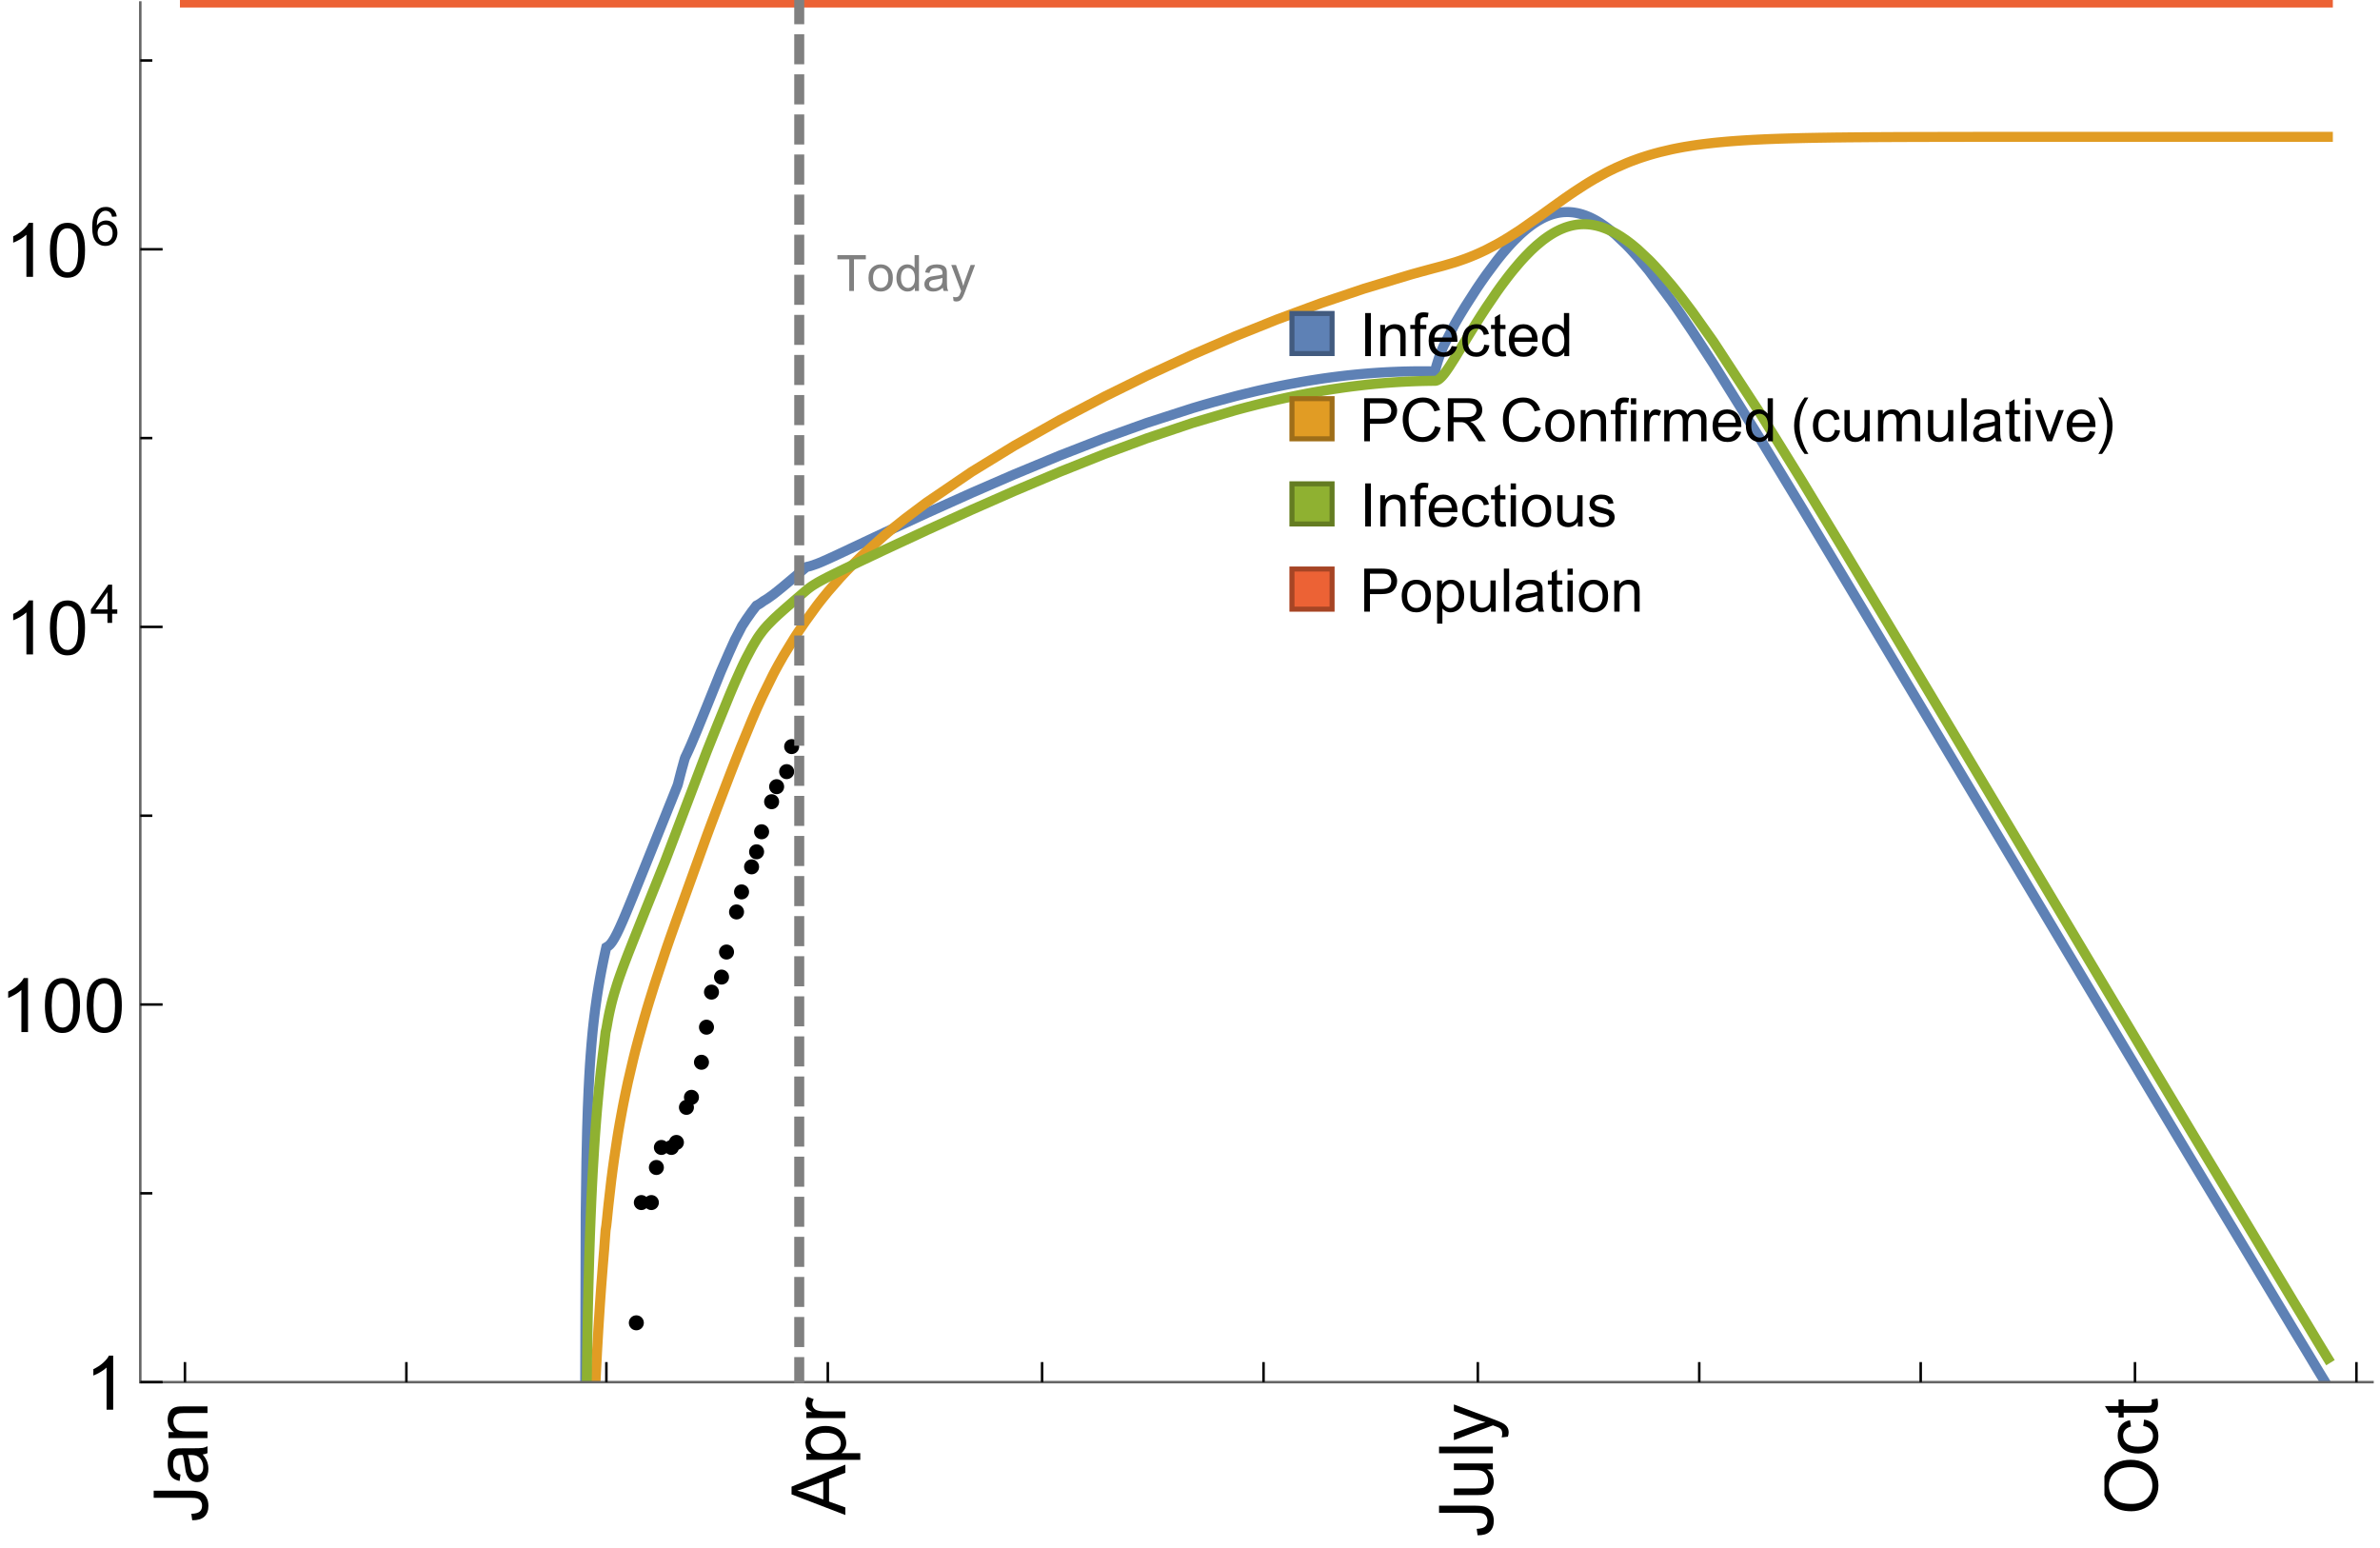 <?xml version="1.0" encoding="UTF-8"?>
<svg xmlns="http://www.w3.org/2000/svg" xmlns:xlink="http://www.w3.org/1999/xlink" width="475pt" height="309pt" viewBox="0 0 475 309" version="1.1">
<defs>
<g>
<symbol overflow="visible" id="glyph0-0">
<path style="stroke:none;" d=""/>
</symbol>
<symbol overflow="visible" id="glyph0-1">
<path style="stroke:none;" d="M 1.117 0 L 1.117 -8.59 L 2.258 -8.59 L 2.258 0 Z M 1.117 0 "/>
</symbol>
<symbol overflow="visible" id="glyph0-2">
<path style="stroke:none;" d="M 0.789 0 L 0.789 -6.223 L 1.742 -6.223 L 1.742 -5.336 C 2.199 -6.02 2.859 -6.363 3.719 -6.363 C 4.094 -6.363 4.441 -6.297 4.754 -6.16 C 5.07 -6.027 5.305 -5.852 5.461 -5.633 C 5.617 -5.414 5.727 -5.152 5.789 -4.852 C 5.828 -4.656 5.848 -4.312 5.848 -3.828 L 5.848 0 L 4.793 0 L 4.793 -3.785 C 4.793 -4.215 4.75 -4.535 4.672 -4.75 C 4.59 -4.961 4.441 -5.133 4.234 -5.258 C 4.023 -5.387 3.781 -5.449 3.5 -5.449 C 3.051 -5.449 2.66 -5.305 2.336 -5.023 C 2.008 -4.738 1.844 -4.195 1.844 -3.398 L 1.844 0 Z M 0.789 0 "/>
</symbol>
<symbol overflow="visible" id="glyph0-3">
<path style="stroke:none;" d="M 1.043 0 L 1.043 -5.402 L 0.109 -5.402 L 0.109 -6.223 L 1.043 -6.223 L 1.043 -6.883 C 1.043 -7.301 1.078 -7.613 1.156 -7.816 C 1.258 -8.09 1.434 -8.312 1.691 -8.48 C 1.945 -8.652 2.305 -8.734 2.766 -8.734 C 3.062 -8.734 3.391 -8.703 3.75 -8.633 L 3.594 -7.711 C 3.375 -7.75 3.164 -7.77 2.969 -7.77 C 2.648 -7.77 2.422 -7.703 2.289 -7.562 C 2.156 -7.426 2.094 -7.172 2.094 -6.797 L 2.094 -6.223 L 3.305 -6.223 L 3.305 -5.402 L 2.094 -5.402 L 2.094 0 Z M 1.043 0 "/>
</symbol>
<symbol overflow="visible" id="glyph0-4">
<path style="stroke:none;" d="M 5.051 -2.004 L 6.141 -1.867 C 5.969 -1.23 5.648 -0.738 5.188 -0.387 C 4.723 -0.035 4.125 0.141 3.406 0.141 C 2.496 0.141 1.773 -0.141 1.238 -0.699 C 0.707 -1.262 0.438 -2.047 0.438 -3.059 C 0.438 -4.105 0.711 -4.918 1.25 -5.496 C 1.789 -6.074 2.484 -6.363 3.344 -6.363 C 4.176 -6.363 4.859 -6.078 5.383 -5.516 C 5.91 -4.949 6.176 -4.148 6.176 -3.125 C 6.176 -3.062 6.172 -2.969 6.172 -2.844 L 1.531 -2.844 C 1.57 -2.16 1.762 -1.633 2.109 -1.273 C 2.457 -0.91 2.891 -0.727 3.41 -0.727 C 3.797 -0.727 4.125 -0.828 4.398 -1.031 C 4.672 -1.234 4.891 -1.559 5.051 -2.004 Z M 1.586 -3.711 L 5.062 -3.711 C 5.016 -4.234 4.883 -4.625 4.664 -4.887 C 4.328 -5.293 3.891 -5.496 3.359 -5.496 C 2.875 -5.496 2.465 -5.336 2.137 -5.008 C 1.805 -4.684 1.625 -4.25 1.586 -3.711 Z M 1.586 -3.711 "/>
</symbol>
<symbol overflow="visible" id="glyph0-5">
<path style="stroke:none;" d="M 4.852 -2.281 L 5.891 -2.145 C 5.777 -1.43 5.484 -0.871 5.02 -0.465 C 4.551 -0.062 3.977 0.141 3.297 0.141 C 2.445 0.141 1.762 -0.137 1.246 -0.695 C 0.727 -1.25 0.469 -2.047 0.469 -3.086 C 0.469 -3.758 0.578 -4.348 0.805 -4.852 C 1.027 -5.355 1.363 -5.734 1.82 -5.984 C 2.273 -6.238 2.77 -6.363 3.305 -6.363 C 3.98 -6.363 4.531 -6.191 4.961 -5.852 C 5.391 -5.508 5.668 -5.023 5.789 -4.395 L 4.766 -4.234 C 4.668 -4.652 4.492 -4.969 4.246 -5.18 C 3.996 -5.391 3.695 -5.496 3.344 -5.496 C 2.812 -5.496 2.383 -5.305 2.051 -4.926 C 1.719 -4.543 1.555 -3.941 1.555 -3.117 C 1.555 -2.281 1.711 -1.672 2.031 -1.297 C 2.352 -0.918 2.773 -0.727 3.289 -0.727 C 3.703 -0.727 4.047 -0.852 4.324 -1.109 C 4.602 -1.363 4.777 -1.75 4.852 -2.281 Z M 4.852 -2.281 "/>
</symbol>
<symbol overflow="visible" id="glyph0-6">
<path style="stroke:none;" d="M 3.094 -0.945 L 3.246 -0.012 C 2.949 0.051 2.684 0.082 2.449 0.082 C 2.066 0.082 1.77 0.023 1.559 -0.102 C 1.348 -0.223 1.199 -0.379 1.113 -0.578 C 1.027 -0.773 0.984 -1.188 0.984 -1.82 L 0.984 -5.402 L 0.211 -5.402 L 0.211 -6.223 L 0.984 -6.223 L 0.984 -7.766 L 2.031 -8.398 L 2.031 -6.223 L 3.094 -6.223 L 3.094 -5.402 L 2.031 -5.402 L 2.031 -1.766 C 2.031 -1.465 2.051 -1.27 2.09 -1.184 C 2.125 -1.098 2.188 -1.031 2.27 -0.977 C 2.355 -0.926 2.477 -0.902 2.633 -0.902 C 2.75 -0.902 2.902 -0.914 3.094 -0.945 Z M 3.094 -0.945 "/>
</symbol>
<symbol overflow="visible" id="glyph0-7">
<path style="stroke:none;" d="M 4.828 0 L 4.828 -0.785 C 4.434 -0.168 3.852 0.141 3.086 0.141 C 2.59 0.141 2.137 0.004 1.719 -0.27 C 1.305 -0.543 0.98 -0.926 0.754 -1.414 C 0.523 -1.906 0.41 -2.469 0.41 -3.105 C 0.41 -3.727 0.516 -4.289 0.719 -4.797 C 0.926 -5.301 1.238 -5.688 1.652 -5.961 C 2.066 -6.23 2.531 -6.363 3.039 -6.363 C 3.414 -6.363 3.75 -6.285 4.043 -6.125 C 4.336 -5.969 4.574 -5.762 4.758 -5.508 L 4.758 -8.59 L 5.805 -8.59 L 5.805 0 Z M 1.492 -3.105 C 1.492 -2.309 1.664 -1.711 2 -1.32 C 2.336 -0.926 2.73 -0.727 3.188 -0.727 C 3.648 -0.727 4.039 -0.914 4.363 -1.293 C 4.684 -1.668 4.844 -2.242 4.844 -3.016 C 4.844 -3.867 4.68 -4.492 4.352 -4.891 C 4.023 -5.289 3.621 -5.492 3.141 -5.492 C 2.672 -5.492 2.281 -5.297 1.965 -4.914 C 1.652 -4.531 1.492 -3.93 1.492 -3.105 Z M 1.492 -3.105 "/>
</symbol>
<symbol overflow="visible" id="glyph0-8">
<path style="stroke:none;" d="M 0.926 0 L 0.926 -8.59 L 4.164 -8.59 C 4.734 -8.59 5.172 -8.562 5.473 -8.508 C 5.895 -8.438 6.25 -8.305 6.531 -8.105 C 6.816 -7.91 7.047 -7.633 7.223 -7.277 C 7.395 -6.922 7.484 -6.531 7.484 -6.105 C 7.484 -5.375 7.25 -4.758 6.785 -4.25 C 6.32 -3.746 5.48 -3.492 4.266 -3.492 L 2.062 -3.492 L 2.062 0 Z M 2.062 -4.508 L 4.281 -4.508 C 5.016 -4.508 5.539 -4.641 5.848 -4.914 C 6.156 -5.188 6.312 -5.574 6.312 -6.07 C 6.312 -6.43 6.219 -6.738 6.039 -6.992 C 5.855 -7.25 5.617 -7.418 5.32 -7.5 C 5.129 -7.551 4.773 -7.578 4.258 -7.578 L 2.062 -7.578 Z M 2.062 -4.508 "/>
</symbol>
<symbol overflow="visible" id="glyph0-9">
<path style="stroke:none;" d="M 7.055 -3.012 L 8.191 -2.727 C 7.953 -1.793 7.523 -1.078 6.906 -0.59 C 6.285 -0.098 5.531 0.148 4.633 0.148 C 3.707 0.148 2.957 -0.043 2.375 -0.418 C 1.797 -0.797 1.355 -1.344 1.051 -2.055 C 0.75 -2.77 0.598 -3.539 0.598 -4.359 C 0.598 -5.254 0.77 -6.035 1.109 -6.699 C 1.453 -7.367 1.938 -7.871 2.57 -8.219 C 3.199 -8.562 3.895 -8.734 4.652 -8.734 C 5.512 -8.734 6.234 -8.516 6.82 -8.078 C 7.406 -7.641 7.812 -7.027 8.047 -6.234 L 6.926 -5.969 C 6.727 -6.594 6.438 -7.051 6.059 -7.336 C 5.68 -7.621 5.203 -7.766 4.629 -7.766 C 3.969 -7.766 3.418 -7.605 2.973 -7.289 C 2.531 -6.973 2.219 -6.547 2.039 -6.016 C 1.859 -5.48 1.77 -4.93 1.77 -4.367 C 1.77 -3.637 1.875 -2.996 2.09 -2.453 C 2.301 -1.906 2.633 -1.5 3.082 -1.23 C 3.531 -0.961 4.016 -0.828 4.539 -0.828 C 5.176 -0.828 5.719 -1.008 6.156 -1.375 C 6.598 -1.742 6.898 -2.289 7.055 -3.012 Z M 7.055 -3.012 "/>
</symbol>
<symbol overflow="visible" id="glyph0-10">
<path style="stroke:none;" d="M 0.945 0 L 0.945 -8.59 L 4.75 -8.59 C 5.516 -8.59 6.102 -8.512 6.5 -8.359 C 6.898 -8.203 7.215 -7.93 7.453 -7.539 C 7.691 -7.148 7.812 -6.719 7.812 -6.246 C 7.812 -5.637 7.613 -5.125 7.219 -4.703 C 6.824 -4.285 6.215 -4.023 5.391 -3.906 C 5.691 -3.762 5.922 -3.621 6.078 -3.48 C 6.41 -3.176 6.723 -2.797 7.02 -2.336 L 8.516 0 L 7.086 0 L 5.945 -1.789 C 5.613 -2.305 5.344 -2.695 5.125 -2.969 C 4.91 -3.242 4.719 -3.438 4.551 -3.547 C 4.379 -3.656 4.207 -3.73 4.031 -3.773 C 3.902 -3.801 3.691 -3.812 3.398 -3.812 L 2.078 -3.812 L 2.078 0 Z M 2.078 -4.797 L 4.523 -4.797 C 5.043 -4.797 5.449 -4.852 5.742 -4.961 C 6.035 -5.066 6.258 -5.238 6.41 -5.477 C 6.562 -5.711 6.641 -5.969 6.641 -6.246 C 6.641 -6.652 6.492 -6.984 6.195 -7.25 C 5.902 -7.512 5.438 -7.641 4.797 -7.641 L 2.078 -7.641 Z M 2.078 -4.797 "/>
</symbol>
<symbol overflow="visible" id="glyph0-11">
<path style="stroke:none;" d="M 0.398 -3.109 C 0.398 -4.262 0.719 -5.117 1.359 -5.672 C 1.895 -6.133 2.547 -6.363 3.316 -6.363 C 4.172 -6.363 4.871 -6.082 5.414 -5.523 C 5.957 -4.961 6.227 -4.188 6.227 -3.199 C 6.227 -2.398 6.109 -1.77 5.867 -1.309 C 5.629 -0.852 5.277 -0.492 4.82 -0.242 C 4.359 0.012 3.859 0.141 3.316 0.141 C 2.445 0.141 1.742 -0.141 1.203 -0.695 C 0.668 -1.254 0.398 -2.062 0.398 -3.109 Z M 1.484 -3.109 C 1.484 -2.312 1.656 -1.719 2.004 -1.32 C 2.352 -0.926 2.789 -0.727 3.316 -0.727 C 3.84 -0.727 4.273 -0.926 4.625 -1.324 C 4.973 -1.723 5.145 -2.328 5.145 -3.148 C 5.145 -3.918 4.969 -4.5 4.621 -4.895 C 4.27 -5.293 3.836 -5.492 3.316 -5.492 C 2.789 -5.492 2.352 -5.293 2.004 -4.898 C 1.656 -4.504 1.484 -3.906 1.484 -3.109 Z M 1.484 -3.109 "/>
</symbol>
<symbol overflow="visible" id="glyph0-12">
<path style="stroke:none;" d="M 0.797 -7.375 L 0.797 -8.59 L 1.852 -8.59 L 1.852 -7.375 Z M 0.797 0 L 0.797 -6.223 L 1.852 -6.223 L 1.852 0 Z M 0.797 0 "/>
</symbol>
<symbol overflow="visible" id="glyph0-13">
<path style="stroke:none;" d="M 0.781 0 L 0.781 -6.223 L 1.727 -6.223 L 1.727 -5.281 C 1.969 -5.723 2.195 -6.012 2.398 -6.152 C 2.605 -6.293 2.828 -6.363 3.078 -6.363 C 3.434 -6.363 3.793 -6.25 4.16 -6.023 L 3.797 -5.047 C 3.539 -5.199 3.281 -5.273 3.023 -5.273 C 2.793 -5.273 2.586 -5.203 2.402 -5.066 C 2.219 -4.926 2.086 -4.734 2.008 -4.488 C 1.891 -4.113 1.836 -3.703 1.836 -3.258 L 1.836 0 Z M 0.781 0 "/>
</symbol>
<symbol overflow="visible" id="glyph0-14">
<path style="stroke:none;" d="M 0.789 0 L 0.789 -6.223 L 1.734 -6.223 L 1.734 -5.352 C 1.93 -5.656 2.188 -5.898 2.516 -6.086 C 2.84 -6.27 3.207 -6.363 3.621 -6.363 C 4.082 -6.363 4.461 -6.266 4.754 -6.078 C 5.051 -5.887 5.258 -5.617 5.379 -5.273 C 5.871 -6 6.512 -6.363 7.301 -6.363 C 7.918 -6.363 8.391 -6.191 8.727 -5.852 C 9.059 -5.508 9.223 -4.984 9.223 -4.273 L 9.223 0 L 8.172 0 L 8.172 -3.922 C 8.172 -4.344 8.141 -4.645 8.07 -4.832 C 8.004 -5.016 7.879 -5.164 7.699 -5.281 C 7.52 -5.395 7.309 -5.449 7.066 -5.449 C 6.629 -5.449 6.266 -5.305 5.977 -5.012 C 5.688 -4.723 5.543 -4.258 5.543 -3.617 L 5.543 0 L 4.488 0 L 4.488 -4.043 C 4.488 -4.512 4.402 -4.863 4.23 -5.098 C 4.059 -5.332 3.777 -5.449 3.387 -5.449 C 3.09 -5.449 2.816 -5.371 2.562 -5.215 C 2.312 -5.059 2.129 -4.828 2.016 -4.531 C 1.902 -4.23 1.844 -3.797 1.844 -3.227 L 1.844 0 Z M 0.789 0 "/>
</symbol>
<symbol overflow="visible" id="glyph0-15">
<path style="stroke:none;" d="M 4.867 0 L 4.867 -0.914 C 4.383 -0.211 3.727 0.141 2.895 0.141 C 2.527 0.141 2.184 0.07 1.867 -0.07 C 1.547 -0.211 1.312 -0.387 1.156 -0.602 C 1.004 -0.812 0.895 -1.074 0.832 -1.383 C 0.789 -1.59 0.766 -1.918 0.766 -2.367 L 0.766 -6.223 L 1.82 -6.223 L 1.82 -2.773 C 1.82 -2.223 1.844 -1.852 1.887 -1.656 C 1.953 -1.379 2.094 -1.164 2.309 -1.004 C 2.523 -0.848 2.789 -0.766 3.105 -0.766 C 3.422 -0.766 3.719 -0.848 3.996 -1.012 C 4.273 -1.172 4.469 -1.395 4.586 -1.672 C 4.699 -1.953 4.758 -2.359 4.758 -2.891 L 4.758 -6.223 L 5.812 -6.223 L 5.812 0 Z M 4.867 0 "/>
</symbol>
<symbol overflow="visible" id="glyph0-16">
<path style="stroke:none;" d="M 0.766 0 L 0.766 -8.59 L 1.82 -8.59 L 1.82 0 Z M 0.766 0 "/>
</symbol>
<symbol overflow="visible" id="glyph0-17">
<path style="stroke:none;" d="M 4.852 -0.766 C 4.461 -0.434 4.086 -0.203 3.723 -0.062 C 3.363 0.074 2.977 0.141 2.562 0.141 C 1.879 0.141 1.352 -0.027 0.984 -0.359 C 0.617 -0.695 0.434 -1.121 0.434 -1.641 C 0.434 -1.945 0.504 -2.223 0.641 -2.477 C 0.781 -2.727 0.961 -2.93 1.188 -3.082 C 1.41 -3.234 1.664 -3.352 1.945 -3.43 C 2.152 -3.484 2.465 -3.535 2.883 -3.586 C 3.734 -3.688 4.359 -3.809 4.766 -3.949 C 4.77 -4.094 4.77 -4.188 4.77 -4.227 C 4.77 -4.656 4.672 -4.957 4.469 -5.133 C 4.199 -5.371 3.801 -5.492 3.27 -5.492 C 2.773 -5.492 2.406 -5.402 2.172 -5.23 C 1.934 -5.055 1.758 -4.75 1.648 -4.305 L 0.617 -4.445 C 0.711 -4.887 0.863 -5.246 1.078 -5.516 C 1.293 -5.789 1.602 -5.996 2.008 -6.145 C 2.414 -6.289 2.887 -6.363 3.422 -6.363 C 3.953 -6.363 4.383 -6.301 4.719 -6.176 C 5.051 -6.051 5.293 -5.895 5.449 -5.703 C 5.605 -5.516 5.715 -5.273 5.777 -4.984 C 5.812 -4.805 5.828 -4.484 5.828 -4.016 L 5.828 -2.609 C 5.828 -1.629 5.852 -1.008 5.898 -0.746 C 5.941 -0.488 6.031 -0.238 6.164 0 L 5.062 0 C 4.953 -0.219 4.883 -0.477 4.852 -0.766 Z M 4.766 -3.125 C 4.383 -2.969 3.805 -2.836 3.039 -2.727 C 2.605 -2.664 2.301 -2.594 2.121 -2.516 C 1.941 -2.438 1.805 -2.32 1.703 -2.172 C 1.605 -2.02 1.559 -1.852 1.559 -1.672 C 1.559 -1.391 1.664 -1.156 1.879 -0.969 C 2.09 -0.781 2.402 -0.688 2.812 -0.688 C 3.219 -0.688 3.578 -0.773 3.898 -0.953 C 4.215 -1.129 4.445 -1.375 4.594 -1.68 C 4.707 -1.918 4.766 -2.273 4.766 -2.734 Z M 4.766 -3.125 "/>
</symbol>
<symbol overflow="visible" id="glyph0-18">
<path style="stroke:none;" d="M 2.52 0 L 0.152 -6.223 L 1.266 -6.223 L 2.602 -2.496 C 2.746 -2.094 2.879 -1.676 3 -1.242 C 3.094 -1.57 3.227 -1.965 3.391 -2.426 L 4.773 -6.223 L 5.859 -6.223 L 3.504 0 Z M 2.52 0 "/>
</symbol>
<symbol overflow="visible" id="glyph0-19">
<path style="stroke:none;" d="M 0.367 -1.859 L 1.414 -2.023 C 1.473 -1.605 1.633 -1.281 1.902 -1.062 C 2.168 -0.84 2.543 -0.727 3.023 -0.727 C 3.508 -0.727 3.867 -0.824 4.102 -1.023 C 4.336 -1.219 4.453 -1.453 4.453 -1.719 C 4.453 -1.957 4.352 -2.141 4.141 -2.281 C 3.996 -2.375 3.641 -2.492 3.062 -2.637 C 2.289 -2.832 1.754 -3 1.457 -3.145 C 1.156 -3.285 0.93 -3.484 0.777 -3.734 C 0.621 -3.988 0.547 -4.266 0.547 -4.57 C 0.547 -4.848 0.609 -5.105 0.734 -5.34 C 0.863 -5.578 1.035 -5.773 1.254 -5.93 C 1.418 -6.051 1.641 -6.152 1.926 -6.238 C 2.207 -6.32 2.512 -6.363 2.836 -6.363 C 3.324 -6.363 3.754 -6.293 4.121 -6.152 C 4.492 -6.012 4.766 -5.82 4.938 -5.582 C 5.113 -5.34 5.234 -5.02 5.305 -4.617 L 4.273 -4.477 C 4.227 -4.797 4.09 -5.047 3.863 -5.227 C 3.641 -5.406 3.32 -5.496 2.914 -5.496 C 2.43 -5.496 2.082 -5.414 1.875 -5.258 C 1.668 -5.098 1.562 -4.906 1.562 -4.695 C 1.562 -4.559 1.609 -4.434 1.695 -4.324 C 1.781 -4.211 1.914 -4.117 2.098 -4.043 C 2.203 -4.004 2.516 -3.914 3.031 -3.773 C 3.777 -3.574 4.297 -3.41 4.59 -3.285 C 4.887 -3.156 5.117 -2.973 5.285 -2.73 C 5.453 -2.488 5.539 -2.188 5.539 -1.828 C 5.539 -1.477 5.434 -1.145 5.23 -0.836 C 5.023 -0.523 4.727 -0.285 4.344 -0.113 C 3.957 0.055 3.516 0.141 3.031 0.141 C 2.223 0.141 1.605 -0.027 1.18 -0.363 C 0.758 -0.699 0.484 -1.195 0.367 -1.859 Z M 0.367 -1.859 "/>
</symbol>
<symbol overflow="visible" id="glyph0-20">
<path style="stroke:none;" d="M 0.789 2.383 L 0.789 -6.223 L 1.75 -6.223 L 1.75 -5.414 C 1.977 -5.73 2.234 -5.969 2.52 -6.125 C 2.805 -6.285 3.148 -6.363 3.555 -6.363 C 4.086 -6.363 4.555 -6.227 4.961 -5.953 C 5.367 -5.68 5.676 -5.293 5.883 -4.797 C 6.09 -4.297 6.195 -3.75 6.195 -3.156 C 6.195 -2.52 6.078 -1.949 5.852 -1.438 C 5.621 -0.93 5.289 -0.539 4.855 -0.266 C 4.418 0.004 3.961 0.141 3.48 0.141 C 3.129 0.141 2.812 0.066 2.535 -0.082 C 2.254 -0.23 2.023 -0.418 1.844 -0.645 L 1.844 2.383 Z M 1.746 -3.078 C 1.746 -2.277 1.906 -1.684 2.234 -1.301 C 2.559 -0.918 2.949 -0.727 3.41 -0.727 C 3.879 -0.727 4.281 -0.926 4.613 -1.32 C 4.949 -1.719 5.117 -2.332 5.117 -3.164 C 5.117 -3.957 4.953 -4.551 4.625 -4.945 C 4.301 -5.34 3.91 -5.539 3.457 -5.539 C 3.008 -5.539 2.609 -5.328 2.266 -4.906 C 1.918 -4.488 1.746 -3.875 1.746 -3.078 Z M 1.746 -3.078 "/>
</symbol>
<symbol overflow="visible" id="glyph1-0">
<path style="stroke:none;" d=""/>
</symbol>
<symbol overflow="visible" id="glyph1-1">
<path style="stroke:none;" d="M 3.562 2.52 L 2.805 2.52 C 2.492 2.121 2.211 1.699 1.953 1.258 C 1.699 0.812 1.477 0.352 1.297 -0.125 C 1.113 -0.602 0.969 -1.086 0.871 -1.586 C 0.77 -2.086 0.719 -2.594 0.719 -3.105 C 0.719 -3.625 0.773 -4.133 0.875 -4.633 C 0.977 -5.129 1.117 -5.617 1.301 -6.086 C 1.484 -6.559 1.703 -7.02 1.961 -7.461 C 2.215 -7.906 2.5 -8.328 2.805 -8.734 L 3.562 -8.734 C 3.285 -8.281 3.039 -7.836 2.82 -7.398 C 2.602 -6.957 2.414 -6.512 2.266 -6.055 C 2.117 -5.602 2.008 -5.133 1.93 -4.648 C 1.852 -4.168 1.812 -3.656 1.812 -3.117 C 1.812 -2.617 1.852 -2.121 1.938 -1.629 C 2.02 -1.137 2.141 -0.652 2.289 -0.18 C 2.441 0.297 2.625 0.758 2.844 1.211 C 3.059 1.66 3.297 2.098 3.562 2.52 Z M 3.562 2.52 "/>
</symbol>
<symbol overflow="visible" id="glyph1-2">
<path style="stroke:none;" d="M 3.273 -3.105 C 3.273 -2.59 3.227 -2.082 3.125 -1.586 C 3.023 -1.086 2.879 -0.602 2.695 -0.129 C 2.512 0.344 2.293 0.801 2.035 1.246 C 1.781 1.688 1.5 2.113 1.188 2.52 L 0.434 2.52 C 0.707 2.074 0.953 1.633 1.172 1.188 C 1.391 0.746 1.574 0.297 1.723 -0.156 C 1.871 -0.613 1.984 -1.086 2.066 -1.57 C 2.145 -2.055 2.188 -2.562 2.188 -3.094 C 2.188 -3.594 2.145 -4.09 2.059 -4.582 C 1.977 -5.074 1.859 -5.559 1.703 -6.031 C 1.551 -6.508 1.367 -6.969 1.152 -7.422 C 0.934 -7.875 0.695 -8.312 0.434 -8.734 L 1.188 -8.734 C 1.5 -8.336 1.789 -7.918 2.047 -7.473 C 2.305 -7.031 2.523 -6.57 2.703 -6.09 C 2.887 -5.613 3.027 -5.121 3.125 -4.621 C 3.227 -4.117 3.273 -3.613 3.273 -3.105 Z M 3.273 -3.105 "/>
</symbol>
<symbol overflow="visible" id="glyph2-0">
<path style="stroke:none;" d=""/>
</symbol>
<symbol overflow="visible" id="glyph2-1">
<path style="stroke:none;" d="M -3.047 -0.434 L -3.223 -1.715 C -2.402 -1.75 -1.84 -1.902 -1.539 -2.176 C -1.234 -2.449 -1.082 -2.828 -1.082 -3.312 C -1.082 -3.668 -1.164 -3.977 -1.328 -4.234 C -1.492 -4.492 -1.715 -4.672 -1.996 -4.77 C -2.277 -4.867 -2.723 -4.914 -3.34 -4.914 L -10.738 -4.914 L -10.738 -6.336 L -3.422 -6.336 C -2.523 -6.336 -1.824 -6.227 -1.332 -6.008 C -0.84 -5.793 -0.465 -5.449 -0.203 -4.977 C 0.055 -4.504 0.184 -3.953 0.184 -3.316 C 0.184 -2.375 -0.086 -1.652 -0.629 -1.152 C -1.172 -0.652 -1.977 -0.414 -3.047 -0.434 Z M -3.047 -0.434 "/>
</symbol>
<symbol overflow="visible" id="glyph2-2">
<path style="stroke:none;" d="M -0.961 -6.062 C -0.543 -5.574 -0.25 -5.105 -0.082 -4.656 C 0.09 -4.203 0.176 -3.719 0.176 -3.199 C 0.176 -2.344 -0.031 -1.688 -0.449 -1.23 C -0.867 -0.773 -1.402 -0.543 -2.051 -0.543 C -2.43 -0.543 -2.781 -0.629 -3.094 -0.801 C -3.41 -0.977 -3.664 -1.203 -3.852 -1.484 C -4.043 -1.766 -4.188 -2.082 -4.285 -2.434 C -4.352 -2.691 -4.418 -3.082 -4.484 -3.605 C -4.609 -4.668 -4.762 -5.453 -4.938 -5.953 C -5.117 -5.961 -5.23 -5.961 -5.281 -5.961 C -5.816 -5.961 -6.195 -5.836 -6.414 -5.59 C -6.715 -5.25 -6.863 -4.75 -6.863 -4.086 C -6.863 -3.465 -6.754 -3.008 -6.535 -2.715 C -6.32 -2.418 -5.934 -2.199 -5.383 -2.059 L -5.559 -0.77 C -6.109 -0.887 -6.555 -1.078 -6.895 -1.348 C -7.234 -1.617 -7.496 -2.004 -7.68 -2.512 C -7.863 -3.02 -7.953 -3.609 -7.953 -4.277 C -7.953 -4.941 -7.875 -5.48 -7.719 -5.895 C -7.562 -6.312 -7.367 -6.617 -7.129 -6.812 C -6.895 -7.008 -6.594 -7.145 -6.234 -7.223 C -6.008 -7.266 -5.602 -7.289 -5.016 -7.289 L -3.258 -7.289 C -2.031 -7.289 -1.258 -7.316 -0.934 -7.371 C -0.609 -7.43 -0.297 -7.539 0 -7.703 L 0 -6.328 C -0.273 -6.191 -0.594 -6.102 -0.961 -6.062 Z M -3.902 -5.953 C -3.707 -5.477 -3.543 -4.758 -3.406 -3.801 C -3.328 -3.258 -3.238 -2.875 -3.141 -2.652 C -3.043 -2.426 -2.902 -2.254 -2.715 -2.133 C -2.527 -2.008 -2.316 -1.949 -2.086 -1.949 C -1.734 -1.949 -1.441 -2.082 -1.207 -2.348 C -0.973 -2.613 -0.855 -3.004 -0.855 -3.516 C -0.855 -4.023 -0.969 -4.477 -1.191 -4.871 C -1.414 -5.266 -1.715 -5.555 -2.102 -5.742 C -2.398 -5.883 -2.84 -5.953 -3.422 -5.953 Z M -3.902 -5.953 "/>
</symbol>
<symbol overflow="visible" id="glyph2-3">
<path style="stroke:none;" d="M 0 -0.988 L -7.777 -0.988 L -7.777 -2.176 L -6.672 -2.176 C -7.527 -2.746 -7.953 -3.57 -7.953 -4.652 C -7.953 -5.121 -7.871 -5.551 -7.703 -5.945 C -7.535 -6.336 -7.312 -6.633 -7.039 -6.828 C -6.766 -7.023 -6.441 -7.156 -6.062 -7.234 C -5.82 -7.285 -5.395 -7.309 -4.781 -7.309 L 0 -7.309 L 0 -5.992 L -4.73 -5.992 C -5.27 -5.992 -5.672 -5.941 -5.938 -5.836 C -6.203 -5.734 -6.414 -5.555 -6.574 -5.293 C -6.734 -5.031 -6.812 -4.723 -6.812 -4.371 C -6.812 -3.812 -6.633 -3.328 -6.277 -2.918 C -5.922 -2.512 -5.242 -2.309 -4.25 -2.309 L 0 -2.309 Z M 0 -0.988 "/>
</symbol>
<symbol overflow="visible" id="glyph2-4">
<path style="stroke:none;" d="M 0 0.023 L -10.738 -4.102 L -10.738 -5.633 L 0 -10.027 L 0 -8.406 L -3.25 -7.156 L -3.25 -2.664 L 0 -1.488 Z M -4.41 -3.078 L -4.41 -6.715 L -7.383 -5.598 C -8.285 -5.254 -9.027 -5 -9.609 -4.836 C -8.922 -4.699 -8.238 -4.504 -7.559 -4.254 Z M -4.41 -3.078 "/>
</symbol>
<symbol overflow="visible" id="glyph2-5">
<path style="stroke:none;" d="M 2.98 -0.988 L -7.777 -0.988 L -7.777 -2.191 L -6.766 -2.191 C -7.164 -2.473 -7.461 -2.793 -7.656 -3.148 C -7.855 -3.504 -7.953 -3.938 -7.953 -4.445 C -7.953 -5.109 -7.781 -5.695 -7.441 -6.203 C -7.102 -6.711 -6.617 -7.094 -5.996 -7.352 C -5.371 -7.613 -4.691 -7.742 -3.949 -7.742 C -3.152 -7.742 -2.434 -7.598 -1.797 -7.312 C -1.16 -7.027 -0.672 -6.613 -0.332 -6.066 C 0.008 -5.523 0.176 -4.953 0.176 -4.352 C 0.176 -3.91 0.082 -3.516 -0.102 -3.168 C -0.289 -2.82 -0.523 -2.531 -0.805 -2.309 L 2.98 -2.309 Z M -3.844 -2.184 C -2.844 -2.184 -2.105 -2.387 -1.625 -2.789 C -1.148 -3.195 -0.906 -3.688 -0.906 -4.262 C -0.906 -4.848 -1.156 -5.352 -1.652 -5.77 C -2.148 -6.188 -2.914 -6.395 -3.953 -6.395 C -4.945 -6.395 -5.688 -6.191 -6.18 -5.781 C -6.676 -5.375 -6.922 -4.887 -6.922 -4.32 C -6.922 -3.758 -6.66 -3.262 -6.133 -2.832 C -5.609 -2.398 -4.848 -2.184 -3.844 -2.184 Z M -3.844 -2.184 "/>
</symbol>
<symbol overflow="visible" id="glyph2-6">
<path style="stroke:none;" d="M 0 -0.973 L -7.777 -0.973 L -7.777 -2.16 L -6.598 -2.16 C -7.148 -2.465 -7.516 -2.742 -7.691 -3 C -7.867 -3.258 -7.953 -3.539 -7.953 -3.844 C -7.953 -4.289 -7.812 -4.742 -7.531 -5.199 L -6.305 -4.746 C -6.496 -4.422 -6.594 -4.102 -6.594 -3.781 C -6.594 -3.492 -6.504 -3.234 -6.332 -3.004 C -6.16 -2.773 -5.918 -2.609 -5.609 -2.512 C -5.141 -2.367 -4.629 -2.293 -4.07 -2.293 L 0 -2.293 Z M 0 -0.973 "/>
</symbol>
<symbol overflow="visible" id="glyph2-7">
<path style="stroke:none;" d="M 0 -6.086 L -1.141 -6.086 C -0.262 -5.48 0.176 -4.656 0.176 -3.617 C 0.176 -3.16 0.09 -2.73 -0.086 -2.332 C -0.262 -1.934 -0.484 -1.641 -0.75 -1.445 C -1.016 -1.254 -1.344 -1.117 -1.727 -1.039 C -1.988 -0.984 -2.398 -0.961 -2.961 -0.961 L -7.777 -0.961 L -7.777 -2.277 L -3.465 -2.277 C -2.777 -2.277 -2.312 -2.305 -2.074 -2.359 C -1.727 -2.441 -1.453 -2.617 -1.258 -2.887 C -1.059 -3.156 -0.961 -3.484 -0.961 -3.883 C -0.961 -4.277 -1.062 -4.648 -1.262 -4.996 C -1.465 -5.344 -1.742 -5.586 -2.09 -5.73 C -2.441 -5.875 -2.945 -5.945 -3.609 -5.945 L -7.777 -5.949 L -7.777 -7.266 L 0 -7.266 Z M 0 -6.086 "/>
</symbol>
<symbol overflow="visible" id="glyph2-8">
<path style="stroke:none;" d="M 0 -0.961 L -10.738 -0.961 L -10.738 -2.277 L 0 -2.277 Z M 0 -0.961 "/>
</symbol>
<symbol overflow="visible" id="glyph2-9">
<path style="stroke:none;" d="M 2.996 -0.93 L 1.758 -0.785 C 1.836 -1.07 1.875 -1.324 1.875 -1.539 C 1.875 -1.832 1.828 -2.066 1.73 -2.242 C 1.633 -2.418 1.496 -2.562 1.32 -2.672 C 1.188 -2.758 0.859 -2.891 0.336 -3.078 C 0.262 -3.102 0.156 -3.141 0.016 -3.195 L -7.777 -0.242 L -7.777 -1.664 L -3.273 -3.281 C -2.703 -3.492 -2.102 -3.68 -1.473 -3.844 C -2.078 -3.996 -2.668 -4.176 -3.246 -4.387 L -7.777 -6.051 L -7.777 -7.367 L 0.133 -4.41 C 0.988 -4.094 1.574 -3.844 1.898 -3.668 C 2.332 -3.434 2.648 -3.168 2.852 -2.863 C 3.055 -2.562 3.156 -2.199 3.156 -1.781 C 3.156 -1.527 3.102 -1.242 2.996 -0.93 Z M 2.996 -0.93 "/>
</symbol>
<symbol overflow="visible" id="glyph2-10">
<path style="stroke:none;" d="M -5.23 -0.727 C -7.012 -0.727 -8.406 -1.203 -9.414 -2.16 C -10.422 -3.117 -10.93 -4.352 -10.93 -5.867 C -10.93 -6.859 -10.691 -7.75 -10.219 -8.547 C -9.742 -9.344 -9.082 -9.949 -8.234 -10.367 C -7.387 -10.785 -6.43 -10.992 -5.355 -10.992 C -4.266 -10.992 -3.289 -10.773 -2.43 -10.336 C -1.57 -9.895 -0.922 -9.273 -0.48 -8.469 C -0.039 -7.66 0.184 -6.793 0.184 -5.859 C 0.184 -4.848 -0.062 -3.945 -0.551 -3.148 C -1.039 -2.352 -1.703 -1.75 -2.547 -1.34 C -3.395 -0.93 -4.289 -0.727 -5.23 -0.727 Z M -5.207 -2.191 C -3.914 -2.191 -2.895 -2.539 -2.148 -3.234 C -1.406 -3.93 -1.031 -4.801 -1.031 -5.852 C -1.031 -6.922 -1.41 -7.801 -2.16 -8.492 C -2.914 -9.184 -3.98 -9.527 -5.359 -9.527 C -6.234 -9.527 -7 -9.383 -7.648 -9.086 C -8.301 -8.789 -8.809 -8.359 -9.168 -7.789 C -9.527 -7.219 -9.703 -6.582 -9.703 -5.875 C -9.703 -4.867 -9.359 -4.004 -8.668 -3.277 C -7.977 -2.551 -6.824 -2.191 -5.207 -2.191 Z M -5.207 -2.191 "/>
</symbol>
<symbol overflow="visible" id="glyph2-11">
<path style="stroke:none;" d="M -2.848 -6.062 L -2.68 -7.359 C -1.785 -7.219 -1.086 -6.855 -0.582 -6.273 C -0.078 -5.691 0.176 -4.973 0.176 -4.125 C 0.176 -3.059 -0.172 -2.203 -0.867 -1.555 C -1.562 -0.91 -2.562 -0.586 -3.859 -0.586 C -4.699 -0.586 -5.434 -0.727 -6.062 -1.004 C -6.695 -1.281 -7.168 -1.707 -7.48 -2.273 C -7.797 -2.844 -7.953 -3.461 -7.953 -4.133 C -7.953 -4.977 -7.742 -5.668 -7.312 -6.203 C -6.887 -6.742 -6.281 -7.086 -5.492 -7.234 L -5.297 -5.953 C -5.82 -5.832 -6.211 -5.617 -6.477 -5.305 C -6.738 -4.996 -6.871 -4.621 -6.871 -4.184 C -6.871 -3.52 -6.633 -2.98 -6.156 -2.562 C -5.68 -2.148 -4.926 -1.941 -3.898 -1.941 C -2.852 -1.941 -2.094 -2.141 -1.617 -2.543 C -1.145 -2.941 -0.906 -3.465 -0.906 -4.109 C -0.906 -4.625 -1.066 -5.059 -1.383 -5.406 C -1.699 -5.754 -2.191 -5.973 -2.848 -6.062 Z M -2.848 -6.062 "/>
</symbol>
<symbol overflow="visible" id="glyph2-12">
<path style="stroke:none;" d="M -1.18 -3.867 L -0.016 -4.059 C 0.062 -3.688 0.102 -3.355 0.102 -3.062 C 0.102 -2.582 0.027 -2.211 -0.125 -1.949 C -0.277 -1.684 -0.477 -1.5 -0.723 -1.391 C -0.969 -1.285 -1.488 -1.23 -2.277 -1.23 L -6.754 -1.23 L -6.754 -0.266 L -7.777 -0.266 L -7.777 -1.23 L -9.703 -1.23 L -10.496 -2.543 L -7.777 -2.543 L -7.777 -3.867 L -6.754 -3.867 L -6.754 -2.543 L -2.203 -2.543 C -1.828 -2.543 -1.586 -2.566 -1.48 -2.609 C -1.371 -2.656 -1.285 -2.734 -1.223 -2.84 C -1.16 -2.945 -1.129 -3.094 -1.129 -3.289 C -1.129 -3.434 -1.145 -3.629 -1.18 -3.867 Z M -1.18 -3.867 "/>
</symbol>
<symbol overflow="visible" id="glyph3-0">
<path style="stroke:none;" d=""/>
</symbol>
<symbol overflow="visible" id="glyph3-1">
<path style="stroke:none;" d="M 5.59 0 L 4.27 0 L 4.27 -8.402 C 3.953 -8.098 3.535 -7.797 3.02 -7.492 C 2.504 -7.191 2.043 -6.961 1.633 -6.812 L 1.633 -8.086 C 2.371 -8.434 3.016 -8.852 3.566 -9.344 C 4.117 -9.84 4.508 -10.316 4.738 -10.781 L 5.59 -10.781 Z M 5.59 0 "/>
</symbol>
<symbol overflow="visible" id="glyph3-2">
<path style="stroke:none;" d="M 0.621 -5.297 C 0.621 -6.566 0.754 -7.586 1.016 -8.359 C 1.277 -9.133 1.664 -9.73 2.18 -10.152 C 2.695 -10.57 3.344 -10.781 4.125 -10.781 C 4.699 -10.781 5.203 -10.664 5.641 -10.434 C 6.074 -10.203 6.434 -9.867 6.715 -9.43 C 7 -8.992 7.223 -8.461 7.383 -7.832 C 7.543 -7.207 7.625 -6.359 7.625 -5.297 C 7.625 -4.035 7.496 -3.02 7.234 -2.246 C 6.977 -1.473 6.59 -0.871 6.074 -0.449 C 5.559 -0.027 4.91 0.184 4.125 0.184 C 3.09 0.184 2.273 -0.188 1.684 -0.93 C 0.977 -1.824 0.621 -3.277 0.621 -5.297 Z M 1.977 -5.297 C 1.977 -3.531 2.184 -2.359 2.598 -1.777 C 3.008 -1.191 3.52 -0.902 4.125 -0.902 C 4.73 -0.902 5.238 -1.195 5.652 -1.781 C 6.062 -2.367 6.27 -3.539 6.27 -5.297 C 6.27 -7.062 6.062 -8.238 5.652 -8.82 C 5.238 -9.398 4.723 -9.691 4.109 -9.691 C 3.504 -9.691 3.02 -9.434 2.66 -8.922 C 2.203 -8.266 1.977 -7.059 1.977 -5.297 Z M 1.977 -5.297 "/>
</symbol>
<symbol overflow="visible" id="glyph4-0">
<path style="stroke:none;" d=""/>
</symbol>
<symbol overflow="visible" id="glyph4-1">
<path style="stroke:none;" d="M 3.441 0 L 3.441 -1.824 L 0.137 -1.824 L 0.137 -2.684 L 3.613 -7.625 L 4.379 -7.625 L 4.379 -2.684 L 5.406 -2.684 L 5.406 -1.824 L 4.379 -1.824 L 4.379 0 Z M 3.441 -2.684 L 3.441 -6.121 L 1.055 -2.684 Z M 3.441 -2.684 "/>
</symbol>
<symbol overflow="visible" id="glyph4-2">
<path style="stroke:none;" d="M 5.297 -5.758 L 4.367 -5.684 C 4.285 -6.051 4.168 -6.316 4.016 -6.484 C 3.762 -6.75 3.449 -6.883 3.078 -6.883 C 2.781 -6.883 2.52 -6.801 2.293 -6.637 C 2 -6.422 1.766 -6.105 1.598 -5.695 C 1.426 -5.281 1.34 -4.695 1.332 -3.93 C 1.559 -4.273 1.832 -4.527 2.156 -4.695 C 2.484 -4.863 2.824 -4.945 3.184 -4.945 C 3.809 -4.945 4.336 -4.715 4.777 -4.258 C 5.215 -3.797 5.434 -3.203 5.434 -2.477 C 5.434 -1.996 5.332 -1.551 5.125 -1.141 C 4.918 -0.73 4.637 -0.414 4.273 -0.199 C 3.914 0.02 3.504 0.129 3.047 0.129 C 2.266 0.129 1.633 -0.156 1.141 -0.73 C 0.648 -1.305 0.402 -2.25 0.402 -3.566 C 0.402 -5.039 0.672 -6.113 1.215 -6.781 C 1.691 -7.363 2.332 -7.652 3.137 -7.652 C 3.734 -7.652 4.227 -7.484 4.609 -7.148 C 4.992 -6.812 5.223 -6.348 5.297 -5.758 Z M 1.477 -2.469 C 1.477 -2.148 1.547 -1.84 1.684 -1.543 C 1.82 -1.25 2.012 -1.023 2.258 -0.871 C 2.504 -0.715 2.762 -0.641 3.031 -0.641 C 3.426 -0.641 3.766 -0.801 4.051 -1.117 C 4.336 -1.438 4.477 -1.871 4.477 -2.418 C 4.477 -2.945 4.336 -3.359 4.055 -3.664 C 3.773 -3.969 3.422 -4.117 2.996 -4.117 C 2.574 -4.117 2.215 -3.965 1.918 -3.664 C 1.625 -3.359 1.477 -2.961 1.477 -2.469 Z M 1.477 -2.469 "/>
</symbol>
<symbol overflow="visible" id="glyph5-0">
<path style="stroke:none;" d=""/>
</symbol>
<symbol overflow="visible" id="glyph5-1">
<path style="stroke:none;" d="M 2.594 0 L 2.594 -6.312 L 0.234 -6.312 L 0.234 -7.156 L 5.906 -7.156 L 5.906 -6.312 L 3.539 -6.312 L 3.539 0 Z M 2.594 0 "/>
</symbol>
<symbol overflow="visible" id="glyph5-2">
<path style="stroke:none;" d="M 0.332 -2.594 C 0.332 -3.555 0.598 -4.266 1.133 -4.727 C 1.578 -5.109 2.121 -5.305 2.766 -5.305 C 3.477 -5.305 4.059 -5.07 4.512 -4.602 C 4.965 -4.133 5.191 -3.488 5.191 -2.664 C 5.191 -2 5.09 -1.473 4.891 -1.09 C 4.691 -0.707 4.398 -0.41 4.016 -0.199 C 3.633 0.012 3.215 0.117 2.766 0.117 C 2.039 0.117 1.449 -0.117 1.004 -0.582 C 0.555 -1.047 0.332 -1.719 0.332 -2.594 Z M 1.234 -2.594 C 1.234 -1.93 1.379 -1.43 1.672 -1.102 C 1.961 -0.77 2.324 -0.605 2.766 -0.605 C 3.199 -0.605 3.562 -0.773 3.852 -1.102 C 4.141 -1.434 4.289 -1.941 4.289 -2.621 C 4.289 -3.262 4.141 -3.75 3.852 -4.078 C 3.559 -4.41 3.195 -4.574 2.766 -4.574 C 2.324 -4.574 1.961 -4.41 1.672 -4.082 C 1.383 -3.754 1.234 -3.258 1.234 -2.594 Z M 1.234 -2.594 "/>
</symbol>
<symbol overflow="visible" id="glyph5-3">
<path style="stroke:none;" d="M 4.023 0 L 4.023 -0.656 C 3.695 -0.141 3.211 0.117 2.574 0.117 C 2.16 0.117 1.781 0.004 1.434 -0.227 C 1.086 -0.453 0.816 -0.77 0.629 -1.18 C 0.438 -1.586 0.344 -2.059 0.344 -2.586 C 0.344 -3.105 0.43 -3.574 0.602 -3.996 C 0.773 -4.418 1.031 -4.742 1.375 -4.965 C 1.723 -5.191 2.109 -5.305 2.535 -5.305 C 2.848 -5.305 3.125 -5.238 3.367 -5.105 C 3.613 -4.973 3.812 -4.801 3.965 -4.59 L 3.965 -7.156 L 4.84 -7.156 L 4.84 0 Z M 1.246 -2.586 C 1.246 -1.922 1.387 -1.426 1.664 -1.098 C 1.945 -0.77 2.273 -0.605 2.656 -0.605 C 3.039 -0.605 3.367 -0.762 3.637 -1.078 C 3.906 -1.391 4.039 -1.871 4.039 -2.516 C 4.039 -3.227 3.902 -3.746 3.629 -4.078 C 3.355 -4.41 3.016 -4.574 2.617 -4.574 C 2.227 -4.574 1.898 -4.414 1.637 -4.098 C 1.375 -3.777 1.246 -3.273 1.246 -2.586 Z M 1.246 -2.586 "/>
</symbol>
<symbol overflow="visible" id="glyph5-4">
<path style="stroke:none;" d="M 4.043 -0.641 C 3.719 -0.363 3.402 -0.168 3.102 -0.055 C 2.801 0.059 2.48 0.117 2.133 0.117 C 1.562 0.117 1.125 -0.023 0.82 -0.301 C 0.516 -0.578 0.359 -0.934 0.359 -1.367 C 0.359 -1.621 0.418 -1.852 0.535 -2.062 C 0.648 -2.273 0.801 -2.441 0.988 -2.57 C 1.176 -2.695 1.387 -2.793 1.621 -2.855 C 1.793 -2.902 2.055 -2.945 2.402 -2.988 C 3.113 -3.074 3.633 -3.172 3.969 -3.289 C 3.973 -3.41 3.977 -3.488 3.977 -3.52 C 3.977 -3.879 3.891 -4.133 3.727 -4.277 C 3.5 -4.477 3.168 -4.574 2.727 -4.574 C 2.312 -4.574 2.008 -4.504 1.809 -4.359 C 1.613 -4.215 1.465 -3.957 1.371 -3.59 L 0.512 -3.707 C 0.59 -4.074 0.719 -4.371 0.898 -4.598 C 1.078 -4.824 1.336 -4.996 1.676 -5.121 C 2.016 -5.242 2.406 -5.305 2.852 -5.305 C 3.293 -5.305 3.652 -5.25 3.93 -5.148 C 4.207 -5.043 4.41 -4.91 4.539 -4.754 C 4.672 -4.594 4.762 -4.395 4.812 -4.156 C 4.844 -4.008 4.859 -3.734 4.859 -3.344 L 4.859 -2.172 C 4.859 -1.355 4.879 -0.84 4.914 -0.621 C 4.953 -0.406 5.027 -0.199 5.137 0 L 4.219 0 C 4.129 -0.184 4.07 -0.395 4.043 -0.641 Z M 3.969 -2.602 C 3.648 -2.473 3.172 -2.363 2.535 -2.27 C 2.172 -2.219 1.918 -2.16 1.766 -2.094 C 1.617 -2.031 1.504 -1.934 1.422 -1.809 C 1.34 -1.684 1.297 -1.543 1.297 -1.391 C 1.297 -1.156 1.387 -0.961 1.566 -0.805 C 1.742 -0.648 2 -0.57 2.344 -0.57 C 2.684 -0.57 2.984 -0.645 3.246 -0.793 C 3.512 -0.941 3.703 -1.145 3.828 -1.402 C 3.922 -1.602 3.969 -1.895 3.969 -2.281 Z M 3.969 -2.602 "/>
</symbol>
<symbol overflow="visible" id="glyph5-5">
<path style="stroke:none;" d="M 0.621 1.996 L 0.523 1.172 C 0.715 1.223 0.883 1.25 1.023 1.25 C 1.219 1.25 1.375 1.219 1.492 1.152 C 1.609 1.086 1.707 0.996 1.781 0.879 C 1.836 0.789 1.926 0.574 2.051 0.227 C 2.066 0.176 2.094 0.105 2.129 0.008 L 0.16 -5.188 L 1.109 -5.188 L 2.188 -2.184 C 2.328 -1.801 2.453 -1.402 2.562 -0.98 C 2.664 -1.383 2.785 -1.777 2.926 -2.164 L 4.031 -5.188 L 4.914 -5.188 L 2.938 0.086 C 2.727 0.656 2.562 1.051 2.445 1.266 C 2.289 1.555 2.109 1.766 1.91 1.902 C 1.707 2.039 1.465 2.105 1.188 2.105 C 1.016 2.105 0.828 2.07 0.621 1.996 Z M 0.621 1.996 "/>
</symbol>
</g>
<clipPath id="clip1">
  <path d="M 107 33 L 474 33 L 474 276 L 107 276 Z M 107 33 "/>
</clipPath>
<clipPath id="clip2">
  <path d="M 109 18 L 474 18 L 474 276 L 109 276 Z M 109 18 "/>
</clipPath>
<clipPath id="clip3">
  <path d="M 107 35 L 474 35 L 474 276 L 107 276 Z M 107 35 "/>
</clipPath>
<clipPath id="clip4">
  <path d="M 257.281 62 L 266 62 L 266 71 L 257.281 71 Z M 257.281 62 "/>
</clipPath>
<clipPath id="clip5">
  <path d="M 257.281 61.922 L 267 61.922 L 267 72 L 257.281 72 Z M 257.281 61.922 "/>
</clipPath>
<clipPath id="clip6">
  <path d="M 257.281 79 L 266 79 L 266 88 L 257.281 88 Z M 257.281 79 "/>
</clipPath>
<clipPath id="clip7">
  <path d="M 257.281 78.961 L 267 78.961 L 267 89 L 257.281 89 Z M 257.281 78.961 "/>
</clipPath>
<clipPath id="clip8">
  <path d="M 257.281 96 L 266 96 L 266 105 L 257.281 105 Z M 257.281 96 "/>
</clipPath>
<clipPath id="clip9">
  <path d="M 257.281 96 L 267 96 L 267 106 L 257.281 106 Z M 257.281 96 "/>
</clipPath>
<clipPath id="clip10">
  <path d="M 257.281 113.039 L 266 113.039 L 266 122 L 257.281 122 Z M 257.281 113.039 "/>
</clipPath>
<clipPath id="clip11">
  <path d="M 257.281 113.039 L 267 113.039 L 267 123 L 257.281 123 Z M 257.281 113.039 "/>
</clipPath>
<clipPath id="clip12">
  <path d="M 158 278 L 172 278 L 172 303 L 158 303 Z M 158 278 "/>
</clipPath>
<clipPath id="clip13">
  <path d="M 420 279 L 431 279 L 431 302 L 420 302 Z M 420 279 "/>
</clipPath>
<clipPath id="clip14">
  <path d="M 158 0 L 161 0 L 161 276 L 158 276 Z M 158 0 "/>
</clipPath>
</defs>
<g id="surface10684">
<g clip-path="url(#clip1)" clip-rule="nonzero">
<path style="fill:none;stroke-width:2;stroke-linecap:square;stroke-linejoin:miter;stroke:rgb(36.841%,50.677%,70.979%);stroke-opacity:1;stroke-miterlimit:3.25;" d="M 116.797 275.836 L 116.891 242.449 L 117.035 231.797 L 117.176 225.527 L 117.316 221.09 L 117.461 217.641 L 117.602 214.84 L 117.742 212.477 L 117.887 210.434 L 118.027 208.637 L 118.168 207.016 L 118.309 205.543 L 118.453 204.207 L 118.594 202.977 L 118.734 201.82 L 118.879 200.738 L 119.16 198.766 L 119.305 197.848 L 119.445 196.969 L 119.727 195.324 L 119.871 194.539 L 120.012 193.785 L 120.297 192.348 L 120.438 191.652 L 120.578 190.98 L 120.723 190.32 L 120.863 189.676 L 121.004 189.051 L 121.148 188.957 L 121.289 188.887 L 121.43 188.789 L 121.57 188.668 L 121.715 188.535 L 121.855 188.375 L 121.996 188.203 L 122.141 188.012 L 122.281 187.801 L 122.566 187.344 L 122.707 187.094 L 122.848 186.836 L 123.133 186.289 L 123.273 186 L 123.414 185.707 L 123.699 185.098 L 124.266 183.824 L 124.531 183.207 L 124.797 182.582 L 125.324 181.312 L 126.387 178.719 L 128.504 173.473 L 132.742 162.93 L 133.258 161.633 L 133.777 160.34 L 133.91 160.02 L 134.297 159.047 L 134.816 157.754 L 134.945 157.43 L 135.078 157.109 L 135.207 156.785 L 135.336 156.363 L 135.465 155.84 L 135.598 155.324 L 135.855 154.324 L 135.984 153.84 L 136.113 153.359 L 136.246 152.887 L 136.375 152.418 L 136.504 151.953 L 136.633 151.492 L 136.766 151.129 L 136.895 150.863 L 137.023 150.59 L 137.152 150.312 L 137.414 149.75 L 137.934 148.574 L 138.969 146.117 L 141.047 141.023 L 141.188 140.672 L 141.328 140.324 L 142.172 138.227 L 143.301 135.43 L 143.582 134.727 L 143.863 134.035 L 144.426 132.734 L 145.555 130.145 L 145.836 129.527 L 146.117 128.902 L 146.68 127.648 L 146.961 127.125 L 147.242 126.59 L 147.809 125.492 L 148.09 124.938 L 148.23 124.723 L 148.371 124.516 L 148.934 123.645 L 150.059 122.043 L 150.324 121.707 L 150.453 121.535 L 150.586 121.363 L 150.719 121.188 L 150.848 121.012 L 150.98 120.852 L 151.109 120.785 L 151.242 120.715 L 151.375 120.641 L 151.637 120.48 L 151.77 120.395 L 151.898 120.305 L 152.164 120.113 L 152.293 120.016 L 152.426 119.922 L 152.555 119.848 L 152.688 119.773 L 153.215 119.441 L 154.266 118.688 L 154.395 118.59 L 154.527 118.488 L 154.789 118.281 L 155.316 117.863 L 156.367 117.004 L 158.469 115.238 L 158.613 115.121 L 158.754 115 L 159.609 114.273 L 159.75 114.152 L 159.895 114.031 L 160.18 113.789 L 160.32 113.668 L 160.465 113.547 L 160.605 113.426 L 160.75 113.305 L 160.891 113.184 L 161.035 113.129 L 161.176 113.102 L 161.32 113.07 L 161.602 113 L 161.746 112.961 L 161.887 112.918 L 163.027 112.523 L 163.172 112.469 L 163.312 112.41 L 163.598 112.297 L 164.168 112.055 L 165.309 111.551 L 167.586 110.496 L 176.535 106.289 L 184.883 102.434 L 193.934 98.363 L 202.383 94.695 L 211.539 90.902 L 220.527 87.406 L 228.91 84.395 L 238.004 81.461 L 238.535 81.305 L 239.066 81.145 L 240.125 80.832 L 242.246 80.23 L 246.492 79.09 L 246.621 79.059 L 246.754 79.023 L 247.012 78.957 L 247.531 78.828 L 248.574 78.57 L 250.652 78.074 L 250.781 78.043 L 250.914 78.012 L 251.172 77.953 L 251.691 77.836 L 252.734 77.605 L 254.812 77.16 L 254.953 77.133 L 255.098 77.102 L 255.379 77.047 L 255.941 76.934 L 257.07 76.711 L 259.328 76.297 L 259.469 76.27 L 259.891 76.199 L 260.457 76.102 L 261.586 75.914 L 263.84 75.566 L 264.105 75.527 L 264.367 75.492 L 264.895 75.418 L 265.949 75.273 L 266.078 75.258 L 266.211 75.242 L 266.473 75.207 L 267 75.141 L 268.055 75.016 L 268.188 75 L 268.316 74.984 L 268.582 74.953 L 269.105 74.895 L 270.16 74.785 L 270.293 74.773 L 270.422 74.758 L 270.688 74.734 L 271.215 74.684 L 272.266 74.59 L 272.41 74.578 L 272.551 74.566 L 273.406 74.496 L 273.551 74.484 L 273.691 74.477 L 273.98 74.453 L 274.551 74.414 L 274.691 74.402 L 274.836 74.395 L 275.121 74.375 L 275.691 74.34 L 276.832 74.277 L 276.977 74.27 L 277.117 74.262 L 277.402 74.246 L 277.973 74.223 L 278.117 74.215 L 278.258 74.211 L 279.113 74.176 L 279.258 74.172 L 279.398 74.168 L 279.684 74.16 L 279.828 74.152 L 279.973 74.148 L 280.258 74.141 L 280.398 74.141 L 280.543 74.137 L 280.828 74.129 L 280.969 74.125 L 281.113 74.121 L 281.398 74.117 L 281.539 74.113 L 281.676 74.113 L 281.816 74.109 L 281.957 74.109 L 282.098 74.105 L 282.379 74.105 L 282.52 74.102 L 282.797 74.102 L 282.938 74.098 L 284.48 74.098 L 284.617 74.102 L 285.039 74.102 L 285.18 74.105 L 285.32 74.105 L 285.461 74.109 L 285.598 74.109 L 285.879 74.113 L 286.02 74.117 L 286.16 74.117 L 286.301 74.121 L 286.441 73.922 L 286.578 73.387 L 286.719 72.887 L 287 71.965 L 287.141 71.539 L 287.281 71.137 L 287.559 70.379 L 287.699 70.023 L 287.84 69.68 L 287.98 69.348 L 288.121 69.023 L 290.363 64.641 L 290.492 64.414 L 290.625 64.184 L 290.883 63.734 L 291.406 62.852 L 292.453 61.133 L 294.543 57.875 L 294.672 57.676 L 294.805 57.48 L 295.066 57.09 L 295.586 56.324 L 296.633 54.828 L 298.723 52.02 L 298.863 51.84 L 299.008 51.66 L 299.289 51.309 L 299.855 50.613 L 300.988 49.293 L 301.133 49.137 L 301.273 48.98 L 301.555 48.672 L 302.125 48.07 L 303.258 46.949 L 303.398 46.816 L 303.539 46.688 L 303.824 46.43 L 304.391 45.938 L 304.672 45.703 L 304.957 45.477 L 305.523 45.043 L 305.664 44.938 L 305.809 44.836 L 306.09 44.637 L 306.656 44.266 L 306.797 44.176 L 306.941 44.09 L 307.223 43.926 L 307.789 43.613 L 308.055 43.48 L 308.453 43.293 L 308.582 43.234 L 308.98 43.07 L 309.113 43.02 L 309.379 42.922 L 309.508 42.875 L 309.641 42.832 L 309.906 42.75 L 310.172 42.672 L 310.434 42.605 L 310.699 42.543 L 310.965 42.488 L 311.098 42.465 L 311.23 42.445 L 311.359 42.422 L 311.492 42.406 L 311.625 42.387 L 311.758 42.375 L 311.891 42.359 L 312.023 42.348 L 312.156 42.34 L 312.285 42.332 L 312.684 42.32 L 312.949 42.32 L 313.082 42.324 L 313.211 42.332 L 313.344 42.336 L 313.477 42.348 L 313.609 42.355 L 313.742 42.371 L 313.875 42.383 L 314.008 42.398 L 314.137 42.418 L 314.27 42.438 L 314.668 42.508 L 314.934 42.562 L 315.195 42.625 L 315.461 42.695 L 315.727 42.77 L 316.254 42.945 L 316.383 42.992 L 316.516 43.039 L 316.773 43.141 L 317.293 43.363 L 317.422 43.422 L 317.809 43.609 L 318.328 43.883 L 318.457 43.953 L 318.59 44.027 L 318.848 44.176 L 319.367 44.496 L 320.402 45.203 L 320.531 45.297 L 320.664 45.395 L 320.922 45.59 L 321.441 45.996 L 322.477 46.871 L 324.551 48.844 L 324.832 49.133 L 325.113 49.426 L 325.676 50.027 L 326.805 51.281 L 329.055 53.984 L 333.555 59.996 L 333.688 60.18 L 333.816 60.367 L 334.082 60.738 L 334.605 61.488 L 335.656 63.012 L 337.754 66.129 L 341.957 72.586 L 351.062 87.215 L 359.566 101.238 L 367.902 115.125 L 376.945 130.246 L 385.387 144.383 L 394.531 159.711 L 403.512 174.762 L 411.887 188.805 L 420.969 204.027 L 429.449 218.242 L 437.762 232.133 L 446.781 247.109 L 455.195 261.121 L 455.344 261.363 L 455.488 261.609 L 455.781 262.098 L 456.371 263.074 L 457.543 265.035 L 459.895 268.918 L 460.039 269.16 L 460.188 269.402 L 460.48 269.887 L 461.066 270.863 L 462.242 272.824 L 462.387 273.066 L 462.535 273.309 L 462.828 273.793 L 463.414 274.758 L 463.562 275 L 463.711 275.238 L 464.004 275.723 L 464.07 275.836 "/>
</g>
<g clip-path="url(#clip2)" clip-rule="nonzero">
<path style="fill:none;stroke-width:2;stroke-linecap:square;stroke-linejoin:miter;stroke:rgb(88.071%,61.104%,14.204%);stroke-opacity:1;stroke-miterlimit:3.25;" d="M 118.848 275.836 L 118.879 275.219 L 119.16 269.781 L 119.305 267.25 L 119.445 264.863 L 119.727 260.477 L 119.871 258.418 L 120.012 256.461 L 120.297 252.797 L 120.438 251.059 L 120.578 249.398 L 120.723 247.414 L 120.863 245.531 L 121.004 244.617 L 121.148 243.316 L 121.289 241.891 L 121.43 240.52 L 121.996 235.574 L 122.141 234.453 L 122.281 233.367 L 122.566 231.301 L 123.133 227.52 L 123.273 226.637 L 123.414 225.777 L 123.699 224.125 L 124.266 221.043 L 124.398 220.359 L 124.531 219.691 L 124.797 218.387 L 125.324 215.91 L 126.387 211.379 L 126.516 210.844 L 126.648 210.316 L 126.914 209.277 L 127.445 207.27 L 128.504 203.469 L 128.637 203.012 L 128.77 202.559 L 129.031 201.66 L 129.562 199.898 L 130.621 196.5 L 132.742 190.078 L 133 189.32 L 133.258 188.566 L 133.777 187.07 L 134.816 184.133 L 136.895 178.352 L 141.047 166.852 L 141.188 166.469 L 141.609 165.332 L 142.172 163.824 L 143.301 160.836 L 145.555 154.941 L 145.836 154.215 L 146.117 153.492 L 146.68 152.051 L 147.809 149.203 L 150.059 143.723 L 150.324 143.105 L 150.586 142.496 L 151.109 141.293 L 152.164 138.969 L 154.266 134.684 L 154.395 134.434 L 154.527 134.184 L 154.789 133.691 L 155.316 132.723 L 156.367 130.867 L 158.469 127.422 L 158.613 127.199 L 158.754 126.977 L 159.039 126.539 L 159.609 125.676 L 160.75 124.008 L 163.027 120.867 L 163.172 120.684 L 163.312 120.496 L 163.598 120.129 L 164.168 119.406 L 165.309 118.012 L 167.586 115.406 L 167.867 115.102 L 168.145 114.801 L 168.703 114.207 L 169.824 113.047 L 172.059 110.852 L 176.535 106.836 L 176.664 106.727 L 176.797 106.617 L 177.055 106.395 L 177.578 105.961 L 178.621 105.105 L 180.707 103.445 L 184.883 100.312 L 193.934 94.156 L 202.383 88.98 L 211.539 83.82 L 220.527 79.105 L 228.91 74.98 L 238.004 70.785 L 246.492 67.121 L 254.812 63.777 L 263.84 60.438 L 272.266 57.602 L 281.398 54.844 L 281.539 54.805 L 281.676 54.762 L 282.52 54.527 L 283.637 54.219 L 285.879 53.613 L 286.16 53.535 L 286.441 53.465 L 287 53.316 L 288.121 53.016 L 290.363 52.355 L 290.492 52.312 L 290.625 52.27 L 290.883 52.184 L 291.406 52.008 L 292.453 51.637 L 292.582 51.59 L 292.715 51.539 L 292.977 51.441 L 293.496 51.234 L 294.543 50.801 L 294.672 50.746 L 294.805 50.688 L 295.066 50.574 L 295.586 50.336 L 296.633 49.84 L 298.723 48.746 L 298.863 48.668 L 299.008 48.59 L 299.289 48.43 L 299.855 48.102 L 300.988 47.422 L 303.258 45.969 L 307.789 42.797 L 307.922 42.699 L 308.055 42.605 L 308.32 42.414 L 308.848 42.031 L 309.906 41.266 L 312.023 39.758 L 312.156 39.664 L 312.285 39.57 L 313.082 39.02 L 314.137 38.301 L 316.254 36.922 L 316.383 36.84 L 316.516 36.762 L 316.773 36.598 L 317.293 36.281 L 318.328 35.668 L 320.402 34.527 L 320.531 34.457 L 320.664 34.391 L 320.922 34.258 L 321.441 33.996 L 322.477 33.496 L 324.551 32.586 L 324.832 32.469 L 325.113 32.359 L 325.676 32.137 L 326.805 31.723 L 326.945 31.672 L 327.086 31.625 L 327.367 31.527 L 327.93 31.34 L 329.055 30.984 L 329.336 30.898 L 329.617 30.816 L 330.18 30.656 L 331.305 30.355 L 333.555 29.828 L 333.688 29.797 L 333.816 29.77 L 334.082 29.715 L 334.605 29.609 L 335.656 29.41 L 335.785 29.387 L 335.918 29.363 L 336.18 29.316 L 336.707 29.23 L 337.754 29.062 L 338.02 29.023 L 338.805 28.906 L 339.855 28.766 L 339.988 28.75 L 340.117 28.734 L 340.383 28.703 L 340.906 28.641 L 341.957 28.52 L 342.098 28.508 L 342.242 28.492 L 342.523 28.461 L 343.094 28.406 L 344.234 28.301 L 344.375 28.289 L 344.516 28.273 L 345.371 28.203 L 346.508 28.117 L 346.652 28.109 L 346.793 28.098 L 347.648 28.039 L 348.785 27.969 L 348.93 27.961 L 349.07 27.953 L 349.926 27.906 L 351.062 27.848 L 351.195 27.84 L 351.328 27.836 L 351.594 27.824 L 352.125 27.797 L 353.188 27.754 L 353.32 27.75 L 353.453 27.742 L 353.719 27.734 L 354.25 27.715 L 355.316 27.676 L 357.973 27.598 L 358.504 27.586 L 359.566 27.559 L 359.695 27.555 L 359.828 27.555 L 360.086 27.547 L 360.609 27.535 L 361.652 27.516 L 361.781 27.512 L 361.91 27.512 L 362.172 27.508 L 362.691 27.496 L 363.734 27.48 L 363.863 27.477 L 363.996 27.477 L 364.254 27.473 L 364.777 27.465 L 365.82 27.449 L 365.949 27.449 L 366.078 27.445 L 366.34 27.441 L 366.859 27.438 L 367.902 27.426 L 368.043 27.422 L 368.188 27.422 L 368.469 27.418 L 369.035 27.414 L 370.164 27.402 L 370.305 27.402 L 370.445 27.398 L 370.73 27.398 L 371.293 27.395 L 372.426 27.383 L 372.707 27.383 L 372.988 27.379 L 373.555 27.375 L 374.684 27.371 L 374.828 27.367 L 375.25 27.367 L 375.816 27.363 L 376.945 27.359 L 377.078 27.355 L 377.473 27.355 L 378 27.352 L 379.055 27.348 L 379.582 27.348 L 380.109 27.344 L 381.168 27.34 L 381.695 27.34 L 382.223 27.336 L 383.277 27.336 L 383.406 27.332 L 384.332 27.332 L 385.387 27.328 L 386.527 27.328 L 387.672 27.324 L 388.242 27.324 L 388.816 27.32 L 391.102 27.32 L 392.246 27.316 L 393.391 27.316 L 394.531 27.312 L 399.023 27.312 L 399.16 27.309 L 406.652 27.309 L 407.699 27.305 L 464.59 27.305 "/>
</g>
<g clip-path="url(#clip3)" clip-rule="nonzero">
<path style="fill:none;stroke-width:2;stroke-linecap:square;stroke-linejoin:miter;stroke:rgb(56.017%,69.156%,19.489%);stroke-opacity:1;stroke-miterlimit:3.25;" d="M 117.109 275.836 L 117.176 270.242 L 117.316 262.008 L 117.461 255.973 L 117.602 250.855 L 117.742 246.562 L 117.887 242.805 L 118.027 239.477 L 118.168 236.504 L 118.309 233.805 L 118.594 229.031 L 118.734 226.934 L 118.879 224.984 L 119.02 223.148 L 119.16 221.434 L 119.305 219.824 L 119.445 218.301 L 119.727 215.484 L 119.871 214.18 L 120.012 212.934 L 120.297 210.594 L 120.438 209.496 L 120.578 208.441 L 120.723 207.188 L 120.863 205.98 L 121.004 205.383 L 121.148 204.586 L 121.289 203.773 L 121.43 203.02 L 121.57 202.316 L 121.715 201.652 L 121.996 200.438 L 122.141 199.871 L 122.281 199.332 L 122.566 198.324 L 123.133 196.477 L 123.273 196.047 L 123.414 195.621 L 123.699 194.801 L 124.266 193.227 L 124.531 192.516 L 124.797 191.816 L 125.324 190.438 L 126.387 187.742 L 128.504 182.434 L 132.742 171.875 L 141.047 150 L 141.328 149.297 L 141.609 148.59 L 142.172 147.184 L 143.301 144.379 L 145.555 138.852 L 145.836 138.18 L 146.117 137.516 L 146.68 136.203 L 147.809 133.684 L 147.949 133.375 L 148.09 133.074 L 148.371 132.477 L 148.934 131.34 L 150.059 129.223 L 150.324 128.762 L 150.586 128.316 L 151.109 127.457 L 151.242 127.254 L 151.375 127.055 L 151.637 126.68 L 152.164 125.977 L 152.293 125.812 L 152.426 125.648 L 152.688 125.336 L 153.215 124.746 L 154.266 123.676 L 154.395 123.551 L 154.527 123.426 L 154.789 123.176 L 155.316 122.691 L 156.367 121.746 L 158.469 119.914 L 158.613 119.789 L 158.754 119.668 L 159.039 119.422 L 159.609 118.934 L 159.75 118.809 L 159.895 118.688 L 160.18 118.445 L 160.75 117.957 L 160.891 117.836 L 161.035 117.715 L 161.32 117.484 L 161.887 117.066 L 162.031 116.969 L 162.172 116.875 L 162.457 116.691 L 163.027 116.344 L 163.172 116.262 L 163.312 116.18 L 163.598 116.02 L 164.168 115.711 L 165.309 115.117 L 167.586 113.992 L 167.867 113.859 L 168.145 113.723 L 168.703 113.453 L 169.824 112.918 L 172.059 111.852 L 176.535 109.738 L 184.883 105.852 L 193.934 101.738 L 202.383 98.023 L 211.539 94.16 L 220.527 90.578 L 228.91 87.469 L 238.004 84.41 L 246.492 81.895 L 246.621 81.859 L 246.754 81.824 L 247.012 81.754 L 247.531 81.613 L 248.574 81.336 L 250.652 80.801 L 250.781 80.77 L 250.914 80.734 L 251.172 80.672 L 251.691 80.543 L 252.734 80.289 L 254.812 79.805 L 254.953 79.773 L 255.098 79.742 L 255.941 79.555 L 257.07 79.309 L 259.328 78.844 L 259.891 78.734 L 260.457 78.625 L 261.586 78.41 L 263.84 78.012 L 263.973 77.992 L 264.105 77.969 L 264.367 77.926 L 264.895 77.84 L 265.949 77.672 L 268.055 77.363 L 268.188 77.344 L 268.316 77.324 L 268.582 77.289 L 269.105 77.219 L 270.16 77.082 L 272.266 76.832 L 272.41 76.816 L 272.551 76.801 L 272.836 76.77 L 273.406 76.711 L 274.551 76.598 L 274.691 76.586 L 274.836 76.574 L 275.121 76.547 L 275.691 76.496 L 276.832 76.402 L 276.977 76.395 L 277.117 76.383 L 277.402 76.359 L 277.973 76.32 L 278.117 76.309 L 278.258 76.301 L 278.543 76.281 L 279.113 76.246 L 279.258 76.238 L 279.398 76.23 L 279.684 76.211 L 280.258 76.184 L 280.398 76.176 L 280.543 76.168 L 280.828 76.152 L 281.398 76.129 L 281.539 76.121 L 281.676 76.113 L 281.957 76.105 L 282.098 76.098 L 282.238 76.094 L 282.52 76.082 L 282.656 76.078 L 282.797 76.074 L 283.078 76.062 L 283.637 76.047 L 283.918 76.039 L 284.199 76.035 L 284.48 76.027 L 284.758 76.023 L 285.039 76.016 L 285.18 76.016 L 285.32 76.012 L 285.461 76.012 L 285.598 76.008 L 285.738 76.008 L 285.879 76.004 L 286.301 76.004 L 286.441 76 L 286.578 75.98 L 286.719 75.941 L 286.859 75.883 L 287 75.809 L 287.141 75.719 L 287.281 75.613 L 287.422 75.492 L 287.559 75.363 L 287.699 75.223 L 287.84 75.074 L 288.121 74.746 L 288.262 74.57 L 288.402 74.391 L 288.68 74.008 L 289.242 73.191 L 290.363 71.434 L 290.492 71.223 L 290.625 71.008 L 290.883 70.582 L 291.406 69.723 L 292.453 68 L 294.543 64.605 L 294.672 64.398 L 294.805 64.191 L 295.066 63.777 L 295.586 62.957 L 296.633 61.352 L 298.723 58.281 L 298.863 58.082 L 299.008 57.883 L 299.289 57.484 L 299.855 56.707 L 300.988 55.207 L 301.133 55.023 L 301.555 54.484 L 302.125 53.781 L 303.258 52.441 L 303.539 52.121 L 303.824 51.805 L 304.391 51.191 L 305.523 50.039 L 305.664 49.902 L 305.809 49.77 L 306.09 49.504 L 306.656 48.988 L 307.789 48.047 L 308.055 47.844 L 308.32 47.645 L 308.848 47.27 L 308.98 47.176 L 309.113 47.09 L 309.379 46.914 L 309.906 46.59 L 310.039 46.512 L 310.172 46.438 L 310.434 46.289 L 310.965 46.016 L 311.098 45.949 L 311.23 45.887 L 311.492 45.766 L 312.023 45.547 L 312.156 45.496 L 312.285 45.445 L 312.551 45.352 L 312.816 45.266 L 313.082 45.184 L 313.211 45.148 L 313.344 45.109 L 313.609 45.043 L 313.742 45.012 L 313.875 44.984 L 314.137 44.93 L 314.402 44.883 L 314.668 44.844 L 314.934 44.812 L 315.062 44.797 L 315.328 44.773 L 315.594 44.758 L 315.859 44.75 L 315.988 44.746 L 316.254 44.746 L 316.383 44.75 L 316.516 44.754 L 316.902 44.777 L 317.16 44.801 L 317.293 44.812 L 317.551 44.844 L 317.809 44.883 L 317.941 44.906 L 318.07 44.93 L 318.328 44.98 L 318.457 45.008 L 318.59 45.035 L 318.848 45.098 L 319.105 45.168 L 319.367 45.242 L 319.496 45.281 L 319.883 45.41 L 320.402 45.602 L 320.531 45.652 L 320.664 45.707 L 320.922 45.816 L 321.441 46.051 L 321.57 46.113 L 321.699 46.18 L 321.961 46.312 L 322.477 46.59 L 322.605 46.664 L 322.738 46.738 L 322.996 46.895 L 323.516 47.215 L 324.551 47.918 L 324.691 48.02 L 325.113 48.336 L 325.676 48.77 L 326.805 49.707 L 329.055 51.816 L 329.336 52.098 L 329.617 52.387 L 330.18 52.977 L 331.305 54.199 L 333.555 56.824 L 333.688 56.984 L 333.816 57.145 L 334.082 57.469 L 334.605 58.121 L 335.656 59.461 L 337.754 62.242 L 341.957 68.176 L 351.062 82.129 L 359.566 95.871 L 367.902 109.633 L 376.945 124.699 L 385.387 138.816 L 394.531 154.137 L 403.512 169.184 L 411.887 183.223 L 420.969 198.445 L 429.449 212.66 L 437.762 226.551 L 446.781 241.527 L 455.195 255.539 L 455.344 255.781 L 455.488 256.027 L 455.781 256.512 L 456.371 257.492 L 457.543 259.453 L 459.895 263.336 L 460.039 263.578 L 460.188 263.82 L 460.48 264.305 L 461.066 265.281 L 462.242 267.238 L 462.387 267.484 L 462.535 267.727 L 462.828 268.211 L 463.414 269.176 L 463.562 269.414 L 463.711 269.656 L 464.004 270.137 L 464.148 270.379 L 464.297 270.621 L 464.441 270.859 L 464.59 271.102 "/>
</g>
<path style="fill:none;stroke-width:2;stroke-linecap:square;stroke-linejoin:miter;stroke:rgb(92.252%,38.562%,20.918%);stroke-opacity:1;stroke-miterlimit:3.25;" d="M 36.91 0.5 L 464.59 0.5 "/>
<g clip-path="url(#clip4)" clip-rule="nonzero">
<path style=" stroke:none;fill-rule:nonzero;fill:rgb(36.841%,50.677%,70.979%);fill-opacity:1;" d="M 257.852 70.566 L 257.852 62.566 L 265.852 62.566 L 265.852 70.566 Z M 257.852 70.566 "/>
</g>
<g clip-path="url(#clip5)" clip-rule="nonzero">
<path style="fill:none;stroke-width:1;stroke-linecap:square;stroke-linejoin:miter;stroke:rgb(36.841%,50.677%,70.979%);stroke-opacity:1;stroke-miterlimit:3.239;" d="M 257.852 70.566 L 257.852 62.566 L 265.852 62.566 L 265.852 70.566 Z M 257.852 70.566 "/>
<path style="fill:none;stroke-width:1;stroke-linecap:square;stroke-linejoin:miter;stroke:rgb(0%,0%,0%);stroke-opacity:0.3;stroke-miterlimit:3.25;" d="M 257.852 70.566 L 257.852 62.566 L 265.852 62.566 L 265.852 70.566 Z M 257.852 70.566 "/>
</g>
<g style="fill:rgb(0%,0%,0%);fill-opacity:1;">
  <use xlink:href="#glyph0-1" x="271.35" y="71.067"/>
  <use xlink:href="#glyph0-2" x="274.684" y="71.067"/>
  <use xlink:href="#glyph0-3" x="281.358" y="71.067"/>
  <use xlink:href="#glyph0-4" x="284.692" y="71.067"/>
  <use xlink:href="#glyph0-5" x="291.366" y="71.067"/>
  <use xlink:href="#glyph0-6" x="297.366" y="71.067"/>
  <use xlink:href="#glyph0-4" x="300.7" y="71.067"/>
  <use xlink:href="#glyph0-7" x="307.373" y="71.067"/>
</g>
<g clip-path="url(#clip6)" clip-rule="nonzero">
<path style=" stroke:none;fill-rule:nonzero;fill:rgb(88.071%,61.104%,14.204%);fill-opacity:1;" d="M 257.852 87.566 L 257.852 79.566 L 265.852 79.566 L 265.852 87.566 Z M 257.852 87.566 "/>
</g>
<g clip-path="url(#clip7)" clip-rule="nonzero">
<path style="fill:none;stroke-width:1;stroke-linecap:square;stroke-linejoin:miter;stroke:rgb(88.071%,61.104%,14.204%);stroke-opacity:1;stroke-miterlimit:3.239;" d="M 257.852 87.566 L 257.852 79.566 L 265.852 79.566 L 265.852 87.566 Z M 257.852 87.566 "/>
<path style="fill:none;stroke-width:1;stroke-linecap:square;stroke-linejoin:miter;stroke:rgb(0%,0%,0%);stroke-opacity:0.3;stroke-miterlimit:3.25;" d="M 257.852 87.566 L 257.852 79.566 L 265.852 79.566 L 265.852 87.566 Z M 257.852 87.566 "/>
</g>
<g style="fill:rgb(0%,0%,0%);fill-opacity:1;">
  <use xlink:href="#glyph0-8" x="271.35" y="88.067"/>
  <use xlink:href="#glyph0-9" x="279.354" y="88.067"/>
  <use xlink:href="#glyph0-10" x="288.02" y="88.067"/>
</g>
<g style="fill:rgb(0%,0%,0%);fill-opacity:1;">
  <use xlink:href="#glyph0-9" x="299.35" y="88.067"/>
  <use xlink:href="#glyph0-11" x="308.016" y="88.067"/>
  <use xlink:href="#glyph0-2" x="314.69" y="88.067"/>
  <use xlink:href="#glyph0-3" x="321.364" y="88.067"/>
  <use xlink:href="#glyph0-12" x="324.698" y="88.067"/>
  <use xlink:href="#glyph0-13" x="327.364" y="88.067"/>
  <use xlink:href="#glyph0-14" x="331.36" y="88.067"/>
  <use xlink:href="#glyph0-4" x="341.356" y="88.067"/>
  <use xlink:href="#glyph0-7" x="348.03" y="88.067"/>
</g>
<g style="fill:rgb(0%,0%,0%);fill-opacity:1;">
  <use xlink:href="#glyph1-1" x="357.35" y="88.067"/>
</g>
<g style="fill:rgb(0%,0%,0%);fill-opacity:1;">
  <use xlink:href="#glyph0-5" x="361.35" y="88.067"/>
  <use xlink:href="#glyph0-15" x="367.35" y="88.067"/>
  <use xlink:href="#glyph0-14" x="374.024" y="88.067"/>
  <use xlink:href="#glyph0-15" x="384.02" y="88.067"/>
  <use xlink:href="#glyph0-16" x="390.694" y="88.067"/>
  <use xlink:href="#glyph0-17" x="393.36" y="88.067"/>
  <use xlink:href="#glyph0-6" x="400.034" y="88.067"/>
  <use xlink:href="#glyph0-12" x="403.368" y="88.067"/>
  <use xlink:href="#glyph0-18" x="406.034" y="88.067"/>
  <use xlink:href="#glyph0-4" x="412.034" y="88.067"/>
</g>
<g style="fill:rgb(0%,0%,0%);fill-opacity:1;">
  <use xlink:href="#glyph1-2" x="418.35" y="88.067"/>
</g>
<g clip-path="url(#clip8)" clip-rule="nonzero">
<path style=" stroke:none;fill-rule:nonzero;fill:rgb(56.017%,69.156%,19.489%);fill-opacity:1;" d="M 257.852 104.566 L 257.852 96.566 L 265.852 96.566 L 265.852 104.566 Z M 257.852 104.566 "/>
</g>
<g clip-path="url(#clip9)" clip-rule="nonzero">
<path style="fill:none;stroke-width:1;stroke-linecap:square;stroke-linejoin:miter;stroke:rgb(56.017%,69.156%,19.489%);stroke-opacity:1;stroke-miterlimit:3.239;" d="M 257.852 104.566 L 257.852 96.566 L 265.852 96.566 L 265.852 104.566 Z M 257.852 104.566 "/>
<path style="fill:none;stroke-width:1;stroke-linecap:square;stroke-linejoin:miter;stroke:rgb(0%,0%,0%);stroke-opacity:0.3;stroke-miterlimit:3.25;" d="M 257.852 104.566 L 257.852 96.566 L 265.852 96.566 L 265.852 104.566 Z M 257.852 104.566 "/>
</g>
<g style="fill:rgb(0%,0%,0%);fill-opacity:1;">
  <use xlink:href="#glyph0-1" x="271.35" y="105.067"/>
  <use xlink:href="#glyph0-2" x="274.684" y="105.067"/>
  <use xlink:href="#glyph0-3" x="281.358" y="105.067"/>
  <use xlink:href="#glyph0-4" x="284.692" y="105.067"/>
  <use xlink:href="#glyph0-5" x="291.366" y="105.067"/>
  <use xlink:href="#glyph0-6" x="297.366" y="105.067"/>
  <use xlink:href="#glyph0-12" x="300.7" y="105.067"/>
  <use xlink:href="#glyph0-11" x="303.366" y="105.067"/>
  <use xlink:href="#glyph0-15" x="310.039" y="105.067"/>
  <use xlink:href="#glyph0-19" x="316.713" y="105.067"/>
</g>
<g clip-path="url(#clip10)" clip-rule="nonzero">
<path style=" stroke:none;fill-rule:nonzero;fill:rgb(92.252%,38.562%,20.918%);fill-opacity:1;" d="M 257.852 121.566 L 257.852 113.566 L 265.852 113.566 L 265.852 121.566 Z M 257.852 121.566 "/>
</g>
<g clip-path="url(#clip11)" clip-rule="nonzero">
<path style="fill:none;stroke-width:1;stroke-linecap:square;stroke-linejoin:miter;stroke:rgb(92.252%,38.562%,20.918%);stroke-opacity:1;stroke-miterlimit:3.239;" d="M 257.852 121.566 L 257.852 113.566 L 265.852 113.566 L 265.852 121.566 Z M 257.852 121.566 "/>
<path style="fill:none;stroke-width:1;stroke-linecap:square;stroke-linejoin:miter;stroke:rgb(0%,0%,0%);stroke-opacity:0.3;stroke-miterlimit:3.25;" d="M 257.852 121.566 L 257.852 113.566 L 265.852 113.566 L 265.852 121.566 Z M 257.852 121.566 "/>
</g>
<g style="fill:rgb(0%,0%,0%);fill-opacity:1;">
  <use xlink:href="#glyph0-8" x="271.35" y="122.067"/>
  <use xlink:href="#glyph0-11" x="279.354" y="122.067"/>
  <use xlink:href="#glyph0-20" x="286.028" y="122.067"/>
  <use xlink:href="#glyph0-15" x="292.702" y="122.067"/>
  <use xlink:href="#glyph0-16" x="299.375" y="122.067"/>
  <use xlink:href="#glyph0-17" x="302.041" y="122.067"/>
  <use xlink:href="#glyph0-6" x="308.715" y="122.067"/>
  <use xlink:href="#glyph0-12" x="312.049" y="122.067"/>
  <use xlink:href="#glyph0-11" x="314.715" y="122.067"/>
  <use xlink:href="#glyph0-2" x="321.389" y="122.067"/>
</g>
<path style="fill:none;stroke-width:0.5;stroke-linecap:square;stroke-linejoin:miter;stroke:rgb(39.999%,39.999%,39.999%);stroke-opacity:1;stroke-miterlimit:3.25;" d="M 473.5 275.836 L 28 275.836 "/>
<path style="fill:none;stroke-width:0.5;stroke-linecap:square;stroke-linejoin:miter;stroke:rgb(39.999%,39.999%,39.999%);stroke-opacity:1;stroke-miterlimit:3.25;" d="M 28 275.836 L 28 0.5 "/>
<path style="fill:none;stroke-width:0.5;stroke-linecap:butt;stroke-linejoin:miter;stroke:rgb(0%,0%,0%);stroke-opacity:1;stroke-miterlimit:3.25;" d="M 36.91 275.836 L 36.91 271.836 "/>
<g style="fill:rgb(0%,0%,0%);fill-opacity:1;">
  <use xlink:href="#glyph2-1" x="41.41" y="303.834"/>
  <use xlink:href="#glyph2-2" x="41.41" y="296.334"/>
  <use xlink:href="#glyph2-3" x="41.41" y="287.991"/>
</g>
<path style="fill:none;stroke-width:0.5;stroke-linecap:butt;stroke-linejoin:miter;stroke:rgb(0%,0%,0%);stroke-opacity:1;stroke-miterlimit:3.25;" d="M 81.105 275.836 L 81.105 271.836 "/>
<path style="fill:none;stroke-width:0.5;stroke-linecap:butt;stroke-linejoin:miter;stroke:rgb(0%,0%,0%);stroke-opacity:1;stroke-miterlimit:3.25;" d="M 121.02 275.836 L 121.02 271.836 "/>
<path style="fill:none;stroke-width:0.5;stroke-linecap:butt;stroke-linejoin:miter;stroke:rgb(0%,0%,0%);stroke-opacity:1;stroke-miterlimit:3.25;" d="M 165.215 275.836 L 165.215 271.836 "/>
<g clip-path="url(#clip12)" clip-rule="nonzero">
<g style="fill:rgb(0%,0%,0%);fill-opacity:1;">
  <use xlink:href="#glyph2-4" x="168.714" y="302.334"/>
  <use xlink:href="#glyph2-5" x="168.714" y="292.329"/>
  <use xlink:href="#glyph2-6" x="168.714" y="283.986"/>
</g>
</g>
<path style="fill:none;stroke-width:0.5;stroke-linecap:butt;stroke-linejoin:miter;stroke:rgb(0%,0%,0%);stroke-opacity:1;stroke-miterlimit:3.25;" d="M 207.98 275.836 L 207.98 271.836 "/>
<path style="fill:none;stroke-width:0.5;stroke-linecap:butt;stroke-linejoin:miter;stroke:rgb(0%,0%,0%);stroke-opacity:1;stroke-miterlimit:3.25;" d="M 252.176 275.836 L 252.176 271.836 "/>
<path style="fill:none;stroke-width:0.5;stroke-linecap:butt;stroke-linejoin:miter;stroke:rgb(0%,0%,0%);stroke-opacity:1;stroke-miterlimit:3.25;" d="M 294.945 275.836 L 294.945 271.836 "/>
<g style="fill:rgb(0%,0%,0%);fill-opacity:1;">
  <use xlink:href="#glyph2-1" x="297.944" y="306.834"/>
  <use xlink:href="#glyph2-7" x="297.944" y="299.334"/>
  <use xlink:href="#glyph2-8" x="297.944" y="290.991"/>
  <use xlink:href="#glyph2-9" x="297.944" y="287.658"/>
</g>
<path style="fill:none;stroke-width:0.5;stroke-linecap:butt;stroke-linejoin:miter;stroke:rgb(0%,0%,0%);stroke-opacity:1;stroke-miterlimit:3.25;" d="M 339.137 275.836 L 339.137 271.836 "/>
<path style="fill:none;stroke-width:0.5;stroke-linecap:butt;stroke-linejoin:miter;stroke:rgb(0%,0%,0%);stroke-opacity:1;stroke-miterlimit:3.25;" d="M 383.332 275.836 L 383.332 271.836 "/>
<path style="fill:none;stroke-width:0.5;stroke-linecap:butt;stroke-linejoin:miter;stroke:rgb(0%,0%,0%);stroke-opacity:1;stroke-miterlimit:3.25;" d="M 426.098 275.836 L 426.098 271.836 "/>
<g clip-path="url(#clip13)" clip-rule="nonzero">
<g style="fill:rgb(0%,0%,0%);fill-opacity:1;">
  <use xlink:href="#glyph2-10" x="430.599" y="302.334"/>
  <use xlink:href="#glyph2-11" x="430.599" y="290.666"/>
  <use xlink:href="#glyph2-12" x="430.599" y="283.166"/>
</g>
</g>
<path style="fill:none;stroke-width:0.5;stroke-linecap:butt;stroke-linejoin:miter;stroke:rgb(0%,0%,0%);stroke-opacity:1;stroke-miterlimit:3.25;" d="M 470.293 275.836 L 470.293 271.836 "/>
<path style="fill:none;stroke-width:0.5;stroke-linecap:butt;stroke-linejoin:miter;stroke:rgb(0%,0%,0%);stroke-opacity:1;stroke-miterlimit:3.25;" d="M 28 275.836 L 32.453 275.836 "/>
<g style="fill:rgb(0%,0%,0%);fill-opacity:1;">
  <use xlink:href="#glyph3-1" x="17" y="281.334"/>
</g>
<path style="fill:none;stroke-width:0.5;stroke-linecap:butt;stroke-linejoin:miter;stroke:rgb(0%,0%,0%);stroke-opacity:1;stroke-miterlimit:3.25;" d="M 28 200.473 L 32.453 200.473 "/>
<g style="fill:rgb(0%,0%,0%);fill-opacity:1;">
  <use xlink:href="#glyph3-1" x="0" y="205.973"/>
  <use xlink:href="#glyph3-2" x="8.343" y="205.973"/>
  <use xlink:href="#glyph3-2" x="16.686" y="205.973"/>
</g>
<path style="fill:none;stroke-width:0.5;stroke-linecap:butt;stroke-linejoin:miter;stroke:rgb(0%,0%,0%);stroke-opacity:1;stroke-miterlimit:3.25;" d="M 28 125.113 L 32.453 125.113 "/>
<g style="fill:rgb(0%,0%,0%);fill-opacity:1;">
  <use xlink:href="#glyph3-1" x="1" y="130.611"/>
  <use xlink:href="#glyph3-2" x="9.343" y="130.611"/>
</g>
<g style="fill:rgb(0%,0%,0%);fill-opacity:1;">
  <use xlink:href="#glyph4-1" x="18" y="124.311"/>
</g>
<path style="fill:none;stroke-width:0.5;stroke-linecap:butt;stroke-linejoin:miter;stroke:rgb(0%,0%,0%);stroke-opacity:1;stroke-miterlimit:3.25;" d="M 28 49.75 L 32.453 49.75 "/>
<g style="fill:rgb(0%,0%,0%);fill-opacity:1;">
  <use xlink:href="#glyph3-1" x="1" y="55.25"/>
  <use xlink:href="#glyph3-2" x="9.343" y="55.25"/>
</g>
<g style="fill:rgb(0%,0%,0%);fill-opacity:1;">
  <use xlink:href="#glyph4-2" x="18" y="48.95"/>
</g>
<path style="fill:none;stroke-width:0.5;stroke-linecap:butt;stroke-linejoin:miter;stroke:rgb(0%,0%,0%);stroke-opacity:1;stroke-miterlimit:3.25;" d="M 28 238.152 L 30.398 238.152 "/>
<path style="fill:none;stroke-width:0.5;stroke-linecap:butt;stroke-linejoin:miter;stroke:rgb(0%,0%,0%);stroke-opacity:1;stroke-miterlimit:3.25;" d="M 28 162.793 L 30.398 162.793 "/>
<path style="fill:none;stroke-width:0.5;stroke-linecap:butt;stroke-linejoin:miter;stroke:rgb(0%,0%,0%);stroke-opacity:1;stroke-miterlimit:3.25;" d="M 28 87.43 L 30.398 87.43 "/>
<path style="fill:none;stroke-width:0.5;stroke-linecap:butt;stroke-linejoin:miter;stroke:rgb(0%,0%,0%);stroke-opacity:1;stroke-miterlimit:3.25;" d="M 28 12.07 L 30.398 12.07 "/>
<path style=" stroke:none;fill-rule:evenodd;fill:rgb(0%,0%,0%);fill-opacity:1;" d="M 159.5 149 C 159.5 148.602 159.344 148.219 159.062 147.938 C 158.781 147.656 158.398 147.5 158 147.5 C 157.602 147.5 157.219 147.656 156.938 147.938 C 156.656 148.219 156.5 148.602 156.5 149 C 156.5 149.398 156.656 149.781 156.938 150.062 C 157.219 150.344 157.602 150.5 158 150.5 C 158.398 150.5 158.781 150.344 159.062 150.062 C 159.344 149.781 159.5 149.398 159.5 149 Z M 159.5 149 "/>
<path style=" stroke:none;fill-rule:evenodd;fill:rgb(0%,0%,0%);fill-opacity:1;" d="M 158.5 154 C 158.5 153.602 158.344 153.219 158.062 152.938 C 157.781 152.656 157.398 152.5 157 152.5 C 156.602 152.5 156.219 152.656 155.938 152.938 C 155.656 153.219 155.5 153.602 155.5 154 C 155.5 154.398 155.656 154.781 155.938 155.062 C 156.219 155.344 156.602 155.5 157 155.5 C 157.398 155.5 157.781 155.344 158.062 155.062 C 158.344 154.781 158.5 154.398 158.5 154 Z M 158.5 154 "/>
<path style=" stroke:none;fill-rule:evenodd;fill:rgb(0%,0%,0%);fill-opacity:1;" d="M 156.5 157 C 156.5 156.602 156.344 156.219 156.062 155.938 C 155.781 155.656 155.398 155.5 155 155.5 C 154.602 155.5 154.219 155.656 153.938 155.938 C 153.656 156.219 153.5 156.602 153.5 157 C 153.5 157.398 153.656 157.781 153.938 158.062 C 154.219 158.344 154.602 158.5 155 158.5 C 155.398 158.5 155.781 158.344 156.062 158.062 C 156.344 157.781 156.5 157.398 156.5 157 Z M 156.5 157 "/>
<path style=" stroke:none;fill-rule:evenodd;fill:rgb(0%,0%,0%);fill-opacity:1;" d="M 155.5 160 C 155.5 159.602 155.344 159.219 155.062 158.938 C 154.781 158.656 154.398 158.5 154 158.5 C 153.602 158.5 153.219 158.656 152.938 158.938 C 152.656 159.219 152.5 159.602 152.5 160 C 152.5 160.398 152.656 160.781 152.938 161.062 C 153.219 161.344 153.602 161.5 154 161.5 C 154.398 161.5 154.781 161.344 155.062 161.062 C 155.344 160.781 155.5 160.398 155.5 160 Z M 155.5 160 "/>
<path style=" stroke:none;fill-rule:evenodd;fill:rgb(0%,0%,0%);fill-opacity:1;" d="M 153.5 166 C 153.5 165.602 153.344 165.219 153.062 164.938 C 152.781 164.656 152.398 164.5 152 164.5 C 151.602 164.5 151.219 164.656 150.938 164.938 C 150.656 165.219 150.5 165.602 150.5 166 C 150.5 166.398 150.656 166.781 150.938 167.062 C 151.219 167.344 151.602 167.5 152 167.5 C 152.398 167.5 152.781 167.344 153.062 167.062 C 153.344 166.781 153.5 166.398 153.5 166 Z M 153.5 166 "/>
<path style=" stroke:none;fill-rule:evenodd;fill:rgb(0%,0%,0%);fill-opacity:1;" d="M 152.5 170 C 152.5 169.602 152.344 169.219 152.062 168.938 C 151.781 168.656 151.398 168.5 151 168.5 C 150.602 168.5 150.219 168.656 149.938 168.938 C 149.656 169.219 149.5 169.602 149.5 170 C 149.5 170.398 149.656 170.781 149.938 171.062 C 150.219 171.344 150.602 171.5 151 171.5 C 151.398 171.5 151.781 171.344 152.062 171.062 C 152.344 170.781 152.5 170.398 152.5 170 Z M 152.5 170 "/>
<path style=" stroke:none;fill-rule:evenodd;fill:rgb(0%,0%,0%);fill-opacity:1;" d="M 151.5 173 C 151.5 172.602 151.344 172.219 151.062 171.938 C 150.781 171.656 150.398 171.5 150 171.5 C 149.602 171.5 149.219 171.656 148.938 171.938 C 148.656 172.219 148.5 172.602 148.5 173 C 148.5 173.398 148.656 173.781 148.938 174.062 C 149.219 174.344 149.602 174.5 150 174.5 C 150.398 174.5 150.781 174.344 151.062 174.062 C 151.344 173.781 151.5 173.398 151.5 173 Z M 151.5 173 "/>
<path style=" stroke:none;fill-rule:evenodd;fill:rgb(0%,0%,0%);fill-opacity:1;" d="M 149.5 178 C 149.5 177.602 149.344 177.219 149.062 176.938 C 148.781 176.656 148.398 176.5 148 176.5 C 147.602 176.5 147.219 176.656 146.938 176.938 C 146.656 177.219 146.5 177.602 146.5 178 C 146.5 178.398 146.656 178.781 146.938 179.062 C 147.219 179.344 147.602 179.5 148 179.5 C 148.398 179.5 148.781 179.344 149.062 179.062 C 149.344 178.781 149.5 178.398 149.5 178 Z M 149.5 178 "/>
<path style=" stroke:none;fill-rule:evenodd;fill:rgb(0%,0%,0%);fill-opacity:1;" d="M 148.5 182 C 148.5 181.602 148.344 181.219 148.062 180.938 C 147.781 180.656 147.398 180.5 147 180.5 C 146.602 180.5 146.219 180.656 145.938 180.938 C 145.656 181.219 145.5 181.602 145.5 182 C 145.5 182.398 145.656 182.781 145.938 183.062 C 146.219 183.344 146.602 183.5 147 183.5 C 147.398 183.5 147.781 183.344 148.062 183.062 C 148.344 182.781 148.5 182.398 148.5 182 Z M 148.5 182 "/>
<path style=" stroke:none;fill-rule:evenodd;fill:rgb(0%,0%,0%);fill-opacity:1;" d="M 146.5 190 C 146.5 189.602 146.344 189.219 146.062 188.938 C 145.781 188.656 145.398 188.5 145 188.5 C 144.602 188.5 144.219 188.656 143.938 188.938 C 143.656 189.219 143.5 189.602 143.5 190 C 143.5 190.398 143.656 190.781 143.938 191.062 C 144.219 191.344 144.602 191.5 145 191.5 C 145.398 191.5 145.781 191.344 146.062 191.062 C 146.344 190.781 146.5 190.398 146.5 190 Z M 146.5 190 "/>
<path style=" stroke:none;fill-rule:evenodd;fill:rgb(0%,0%,0%);fill-opacity:1;" d="M 145.5 195 C 145.5 194.602 145.344 194.219 145.062 193.938 C 144.781 193.656 144.398 193.5 144 193.5 C 143.602 193.5 143.219 193.656 142.938 193.938 C 142.656 194.219 142.5 194.602 142.5 195 C 142.5 195.398 142.656 195.781 142.938 196.062 C 143.219 196.344 143.602 196.5 144 196.5 C 144.398 196.5 144.781 196.344 145.062 196.062 C 145.344 195.781 145.5 195.398 145.5 195 Z M 145.5 195 "/>
<path style=" stroke:none;fill-rule:evenodd;fill:rgb(0%,0%,0%);fill-opacity:1;" d="M 143.5 198 C 143.5 197.602 143.344 197.219 143.062 196.938 C 142.781 196.656 142.398 196.5 142 196.5 C 141.602 196.5 141.219 196.656 140.938 196.938 C 140.656 197.219 140.5 197.602 140.5 198 C 140.5 198.398 140.656 198.781 140.938 199.062 C 141.219 199.344 141.602 199.5 142 199.5 C 142.398 199.5 142.781 199.344 143.062 199.062 C 143.344 198.781 143.5 198.398 143.5 198 Z M 143.5 198 "/>
<path style=" stroke:none;fill-rule:evenodd;fill:rgb(0%,0%,0%);fill-opacity:1;" d="M 142.5 205 C 142.5 204.602 142.344 204.219 142.062 203.938 C 141.781 203.656 141.398 203.5 141 203.5 C 140.602 203.5 140.219 203.656 139.938 203.938 C 139.656 204.219 139.5 204.602 139.5 205 C 139.5 205.398 139.656 205.781 139.938 206.062 C 140.219 206.344 140.602 206.5 141 206.5 C 141.398 206.5 141.781 206.344 142.062 206.062 C 142.344 205.781 142.5 205.398 142.5 205 Z M 142.5 205 "/>
<path style=" stroke:none;fill-rule:evenodd;fill:rgb(0%,0%,0%);fill-opacity:1;" d="M 141.5 212 C 141.5 211.602 141.344 211.219 141.062 210.938 C 140.781 210.656 140.398 210.5 140 210.5 C 139.602 210.5 139.219 210.656 138.938 210.938 C 138.656 211.219 138.5 211.602 138.5 212 C 138.5 212.398 138.656 212.781 138.938 213.062 C 139.219 213.344 139.602 213.5 140 213.5 C 140.398 213.5 140.781 213.344 141.062 213.062 C 141.344 212.781 141.5 212.398 141.5 212 Z M 141.5 212 "/>
<path style=" stroke:none;fill-rule:evenodd;fill:rgb(0%,0%,0%);fill-opacity:1;" d="M 139.5 219 C 139.5 218.602 139.344 218.219 139.062 217.938 C 138.781 217.656 138.398 217.5 138 217.5 C 137.602 217.5 137.219 217.656 136.938 217.938 C 136.656 218.219 136.5 218.602 136.5 219 C 136.5 219.398 136.656 219.781 136.938 220.062 C 137.219 220.344 137.602 220.5 138 220.5 C 138.398 220.5 138.781 220.344 139.062 220.062 C 139.344 219.781 139.5 219.398 139.5 219 Z M 139.5 219 "/>
<path style=" stroke:none;fill-rule:evenodd;fill:rgb(0%,0%,0%);fill-opacity:1;" d="M 138.5 221 C 138.5 220.602 138.344 220.219 138.062 219.938 C 137.781 219.656 137.398 219.5 137 219.5 C 136.602 219.5 136.219 219.656 135.938 219.938 C 135.656 220.219 135.5 220.602 135.5 221 C 135.5 221.398 135.656 221.781 135.938 222.062 C 136.219 222.344 136.602 222.5 137 222.5 C 137.398 222.5 137.781 222.344 138.062 222.062 C 138.344 221.781 138.5 221.398 138.5 221 Z M 138.5 221 "/>
<path style=" stroke:none;fill-rule:evenodd;fill:rgb(0%,0%,0%);fill-opacity:1;" d="M 136.5 228 C 136.5 227.602 136.344 227.219 136.062 226.938 C 135.781 226.656 135.398 226.5 135 226.5 C 134.602 226.5 134.219 226.656 133.938 226.938 C 133.656 227.219 133.5 227.602 133.5 228 C 133.5 228.398 133.656 228.781 133.938 229.062 C 134.219 229.344 134.602 229.5 135 229.5 C 135.398 229.5 135.781 229.344 136.062 229.062 C 136.344 228.781 136.5 228.398 136.5 228 Z M 136.5 228 "/>
<path style=" stroke:none;fill-rule:evenodd;fill:rgb(0%,0%,0%);fill-opacity:1;" d="M 135.5 229 C 135.5 228.602 135.344 228.219 135.062 227.938 C 134.781 227.656 134.398 227.5 134 227.5 C 133.602 227.5 133.219 227.656 132.938 227.938 C 132.656 228.219 132.5 228.602 132.5 229 C 132.5 229.398 132.656 229.781 132.938 230.062 C 133.219 230.344 133.602 230.5 134 230.5 C 134.398 230.5 134.781 230.344 135.062 230.062 C 135.344 229.781 135.5 229.398 135.5 229 Z M 135.5 229 "/>
<path style=" stroke:none;fill-rule:evenodd;fill:rgb(0%,0%,0%);fill-opacity:1;" d="M 133.5 229 C 133.5 228.602 133.344 228.219 133.062 227.938 C 132.781 227.656 132.398 227.5 132 227.5 C 131.602 227.5 131.219 227.656 130.938 227.938 C 130.656 228.219 130.5 228.602 130.5 229 C 130.5 229.398 130.656 229.781 130.938 230.062 C 131.219 230.344 131.602 230.5 132 230.5 C 132.398 230.5 132.781 230.344 133.062 230.062 C 133.344 229.781 133.5 229.398 133.5 229 Z M 133.5 229 "/>
<path style=" stroke:none;fill-rule:evenodd;fill:rgb(0%,0%,0%);fill-opacity:1;" d="M 132.5 233 C 132.5 232.602 132.344 232.219 132.062 231.938 C 131.781 231.656 131.398 231.5 131 231.5 C 130.602 231.5 130.219 231.656 129.938 231.938 C 129.656 232.219 129.5 232.602 129.5 233 C 129.5 233.398 129.656 233.781 129.938 234.062 C 130.219 234.344 130.602 234.5 131 234.5 C 131.398 234.5 131.781 234.344 132.062 234.062 C 132.344 233.781 132.5 233.398 132.5 233 Z M 132.5 233 "/>
<path style=" stroke:none;fill-rule:evenodd;fill:rgb(0%,0%,0%);fill-opacity:1;" d="M 131.5 240 C 131.5 239.602 131.344 239.219 131.062 238.938 C 130.781 238.656 130.398 238.5 130 238.5 C 129.602 238.5 129.219 238.656 128.938 238.938 C 128.656 239.219 128.5 239.602 128.5 240 C 128.5 240.398 128.656 240.781 128.938 241.062 C 129.219 241.344 129.602 241.5 130 241.5 C 130.398 241.5 130.781 241.344 131.062 241.062 C 131.344 240.781 131.5 240.398 131.5 240 Z M 131.5 240 "/>
<path style=" stroke:none;fill-rule:evenodd;fill:rgb(0%,0%,0%);fill-opacity:1;" d="M 129.5 240 C 129.5 239.602 129.344 239.219 129.062 238.938 C 128.781 238.656 128.398 238.5 128 238.5 C 127.602 238.5 127.219 238.656 126.938 238.938 C 126.656 239.219 126.5 239.602 126.5 240 C 126.5 240.398 126.656 240.781 126.938 241.062 C 127.219 241.344 127.602 241.5 128 241.5 C 128.398 241.5 128.781 241.344 129.062 241.062 C 129.344 240.781 129.5 240.398 129.5 240 Z M 129.5 240 "/>
<path style=" stroke:none;fill-rule:evenodd;fill:rgb(0%,0%,0%);fill-opacity:1;" d="M 128.5 264 C 128.5 263.602 128.344 263.219 128.062 262.938 C 127.781 262.656 127.398 262.5 127 262.5 C 126.602 262.5 126.219 262.656 125.938 262.938 C 125.656 263.219 125.5 263.602 125.5 264 C 125.5 264.398 125.656 264.781 125.938 265.062 C 126.219 265.344 126.602 265.5 127 265.5 C 127.398 265.5 127.781 265.344 128.062 265.062 C 128.344 264.781 128.5 264.398 128.5 264 Z M 128.5 264 "/>
<g clip-path="url(#clip14)" clip-rule="nonzero">
<path style="fill:none;stroke-width:2;stroke-linecap:square;stroke-linejoin:miter;stroke:rgb(50%,50%,50%);stroke-opacity:1;stroke-dasharray:4,4;stroke-miterlimit:3.25;" d="M 159.512 275.836 L 159.512 0.5 "/>
</g>
<g style="fill:rgb(50%,50%,50%);fill-opacity:1;">
  <use xlink:href="#glyph5-1" x="166.896" y="58.067"/>
  <use xlink:href="#glyph5-2" x="173.004" y="58.067"/>
  <use xlink:href="#glyph5-3" x="178.566" y="58.067"/>
  <use xlink:href="#glyph5-4" x="184.127" y="58.067"/>
  <use xlink:href="#glyph5-5" x="189.689" y="58.067"/>
</g>
</g>
</svg>
